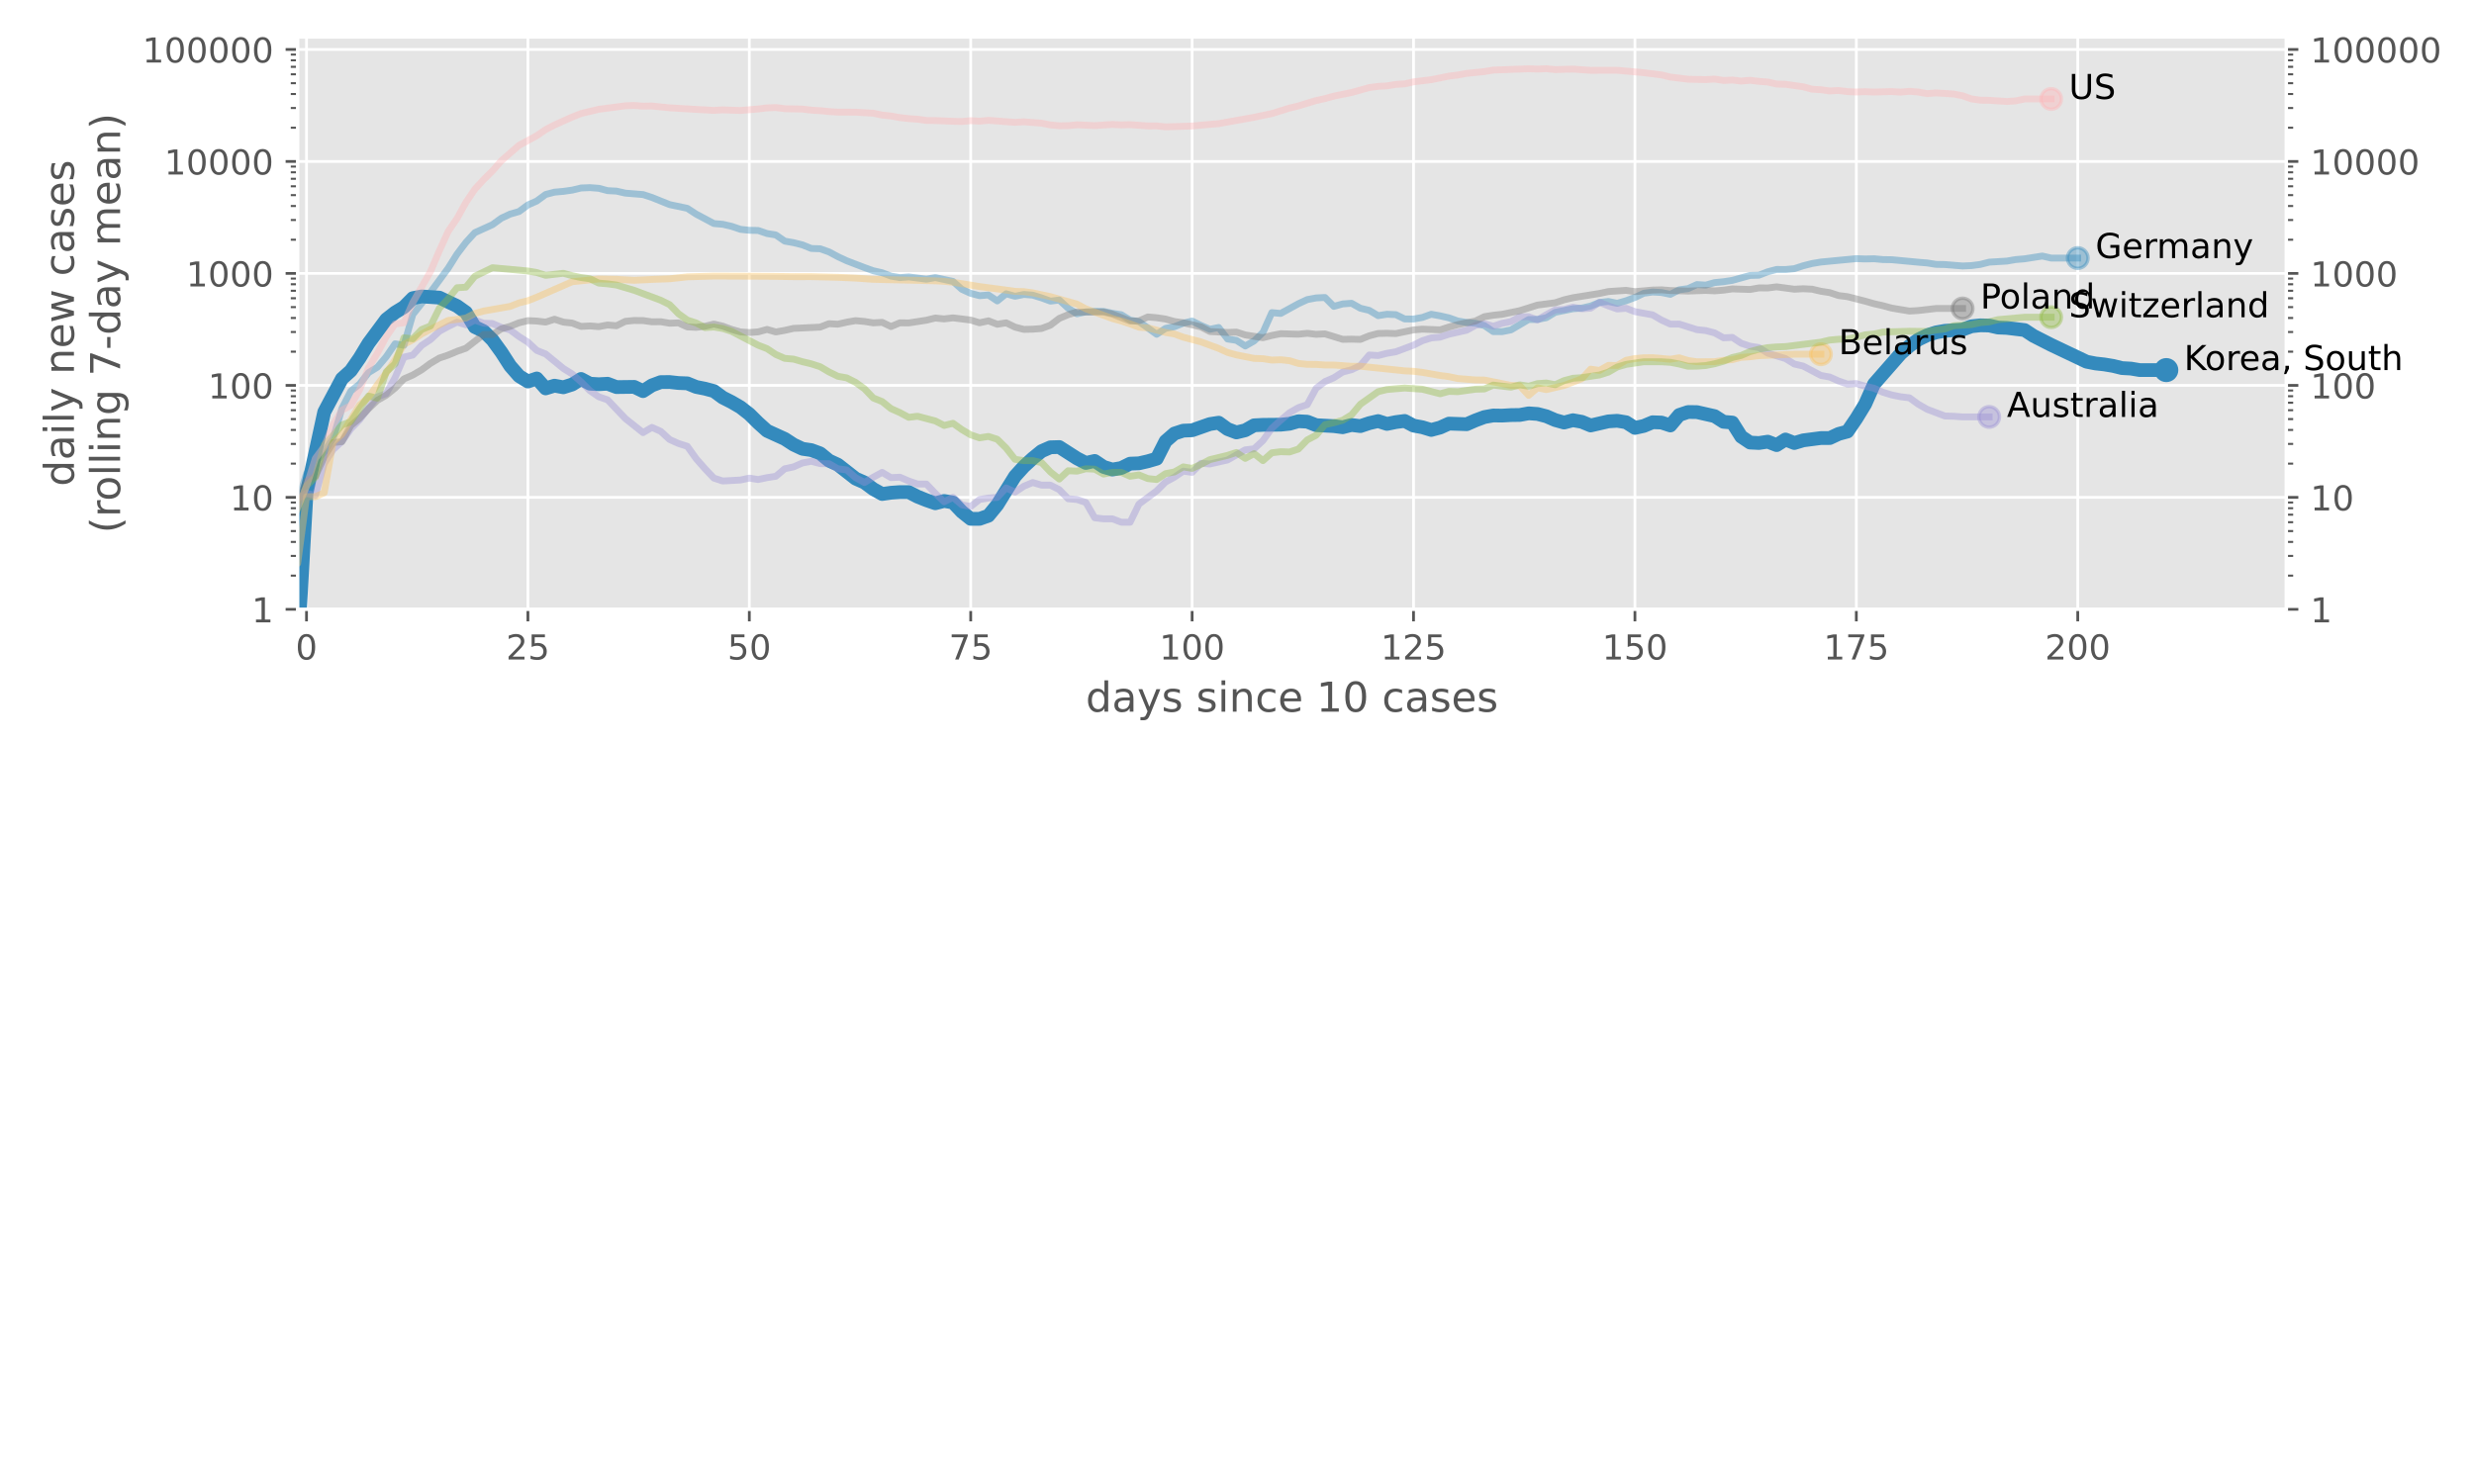 <?xml version="1.0" encoding="utf-8" standalone="no"?>
<!DOCTYPE svg PUBLIC "-//W3C//DTD SVG 1.1//EN"
  "http://www.w3.org/Graphics/SVG/1.1/DTD/svg11.dtd">
<!-- Created with matplotlib (https://matplotlib.org/) -->
<svg height="432pt" version="1.1" viewBox="0 0 720 432" width="720pt" xmlns="http://www.w3.org/2000/svg" xmlns:xlink="http://www.w3.org/1999/xlink">
 <defs>
  <style type="text/css">
*{stroke-linecap:butt;stroke-linejoin:round;}
  </style>
 </defs>
 <g id="figure_1">
  <g id="patch_1">
   <path d="M 0 432 
L 720 432 
L 720 0 
L 0 0 
z
" style="fill:#ffffff;"/>
  </g>
  <g id="axes_1">
   <g id="patch_2">
    <path d="M 86.625 177.379 
L 665.375 177.379 
L 665.375 10.758 
L 86.625 10.758 
z
" style="fill:#e5e5e5;"/>
   </g>
   <g id="matplotlib.axis_1">
    <g id="xtick_1">
     <g id="line2d_1">
      <path clip-path="url(#p782a1d56e5)" d="M 89.202 177.379 
L 89.202 10.758 
" style="fill:none;stroke:#ffffff;stroke-linecap:square;stroke-width:0.8;"/>
     </g>
     <g id="line2d_2">
      <defs>
       <path d="M 0 0 
L 0 3.5 
" id="ma60d78a993" style="stroke:#555555;stroke-width:0.8;"/>
      </defs>
      <g>
       <use style="fill:#555555;stroke:#555555;stroke-width:0.8;" x="89.202" xlink:href="#ma60d78a993" y="177.379"/>
      </g>
     </g>
     <g id="text_1">
      <!-- 0 -->
      <defs>
       <path d="M 31.781 66.406 
Q 24.172 66.406 20.328 58.906 
Q 16.5 51.422 16.5 36.375 
Q 16.5 21.391 20.328 13.891 
Q 24.172 6.391 31.781 6.391 
Q 39.453 6.391 43.281 13.891 
Q 47.125 21.391 47.125 36.375 
Q 47.125 51.422 43.281 58.906 
Q 39.453 66.406 31.781 66.406 
z
M 31.781 74.219 
Q 44.047 74.219 50.516 64.516 
Q 56.984 54.828 56.984 36.375 
Q 56.984 17.969 50.516 8.266 
Q 44.047 -1.422 31.781 -1.422 
Q 19.531 -1.422 13.062 8.266 
Q 6.594 17.969 6.594 36.375 
Q 6.594 54.828 13.062 64.516 
Q 19.531 74.219 31.781 74.219 
z
" id="DejaVuSans-48"/>
      </defs>
      <g style="fill:#555555;" transform="translate(86.021 191.977)scale(0.1 -0.1)">
       <use xlink:href="#DejaVuSans-48"/>
      </g>
     </g>
    </g>
    <g id="xtick_2">
     <g id="line2d_3">
      <path clip-path="url(#p782a1d56e5)" d="M 153.637 177.379 
L 153.637 10.758 
" style="fill:none;stroke:#ffffff;stroke-linecap:square;stroke-width:0.8;"/>
     </g>
     <g id="line2d_4">
      <g>
       <use style="fill:#555555;stroke:#555555;stroke-width:0.8;" x="153.637" xlink:href="#ma60d78a993" y="177.379"/>
      </g>
     </g>
     <g id="text_2">
      <!-- 25 -->
      <defs>
       <path d="M 19.188 8.297 
L 53.609 8.297 
L 53.609 0 
L 7.328 0 
L 7.328 8.297 
Q 12.938 14.109 22.625 23.891 
Q 32.328 33.688 34.812 36.531 
Q 39.547 41.844 41.422 45.531 
Q 43.312 49.219 43.312 52.781 
Q 43.312 58.594 39.234 62.25 
Q 35.156 65.922 28.609 65.922 
Q 23.969 65.922 18.812 64.312 
Q 13.672 62.703 7.812 59.422 
L 7.812 69.391 
Q 13.766 71.781 18.938 73 
Q 24.125 74.219 28.422 74.219 
Q 39.75 74.219 46.484 68.547 
Q 53.219 62.891 53.219 53.422 
Q 53.219 48.922 51.531 44.891 
Q 49.859 40.875 45.406 35.406 
Q 44.188 33.984 37.641 27.219 
Q 31.109 20.453 19.188 8.297 
z
" id="DejaVuSans-50"/>
       <path d="M 10.797 72.906 
L 49.516 72.906 
L 49.516 64.594 
L 19.828 64.594 
L 19.828 46.734 
Q 21.969 47.469 24.109 47.828 
Q 26.266 48.188 28.422 48.188 
Q 40.625 48.188 47.75 41.5 
Q 54.891 34.812 54.891 23.391 
Q 54.891 11.625 47.562 5.094 
Q 40.234 -1.422 26.906 -1.422 
Q 22.312 -1.422 17.547 -0.641 
Q 12.797 0.141 7.719 1.703 
L 7.719 11.625 
Q 12.109 9.234 16.797 8.062 
Q 21.484 6.891 26.703 6.891 
Q 35.156 6.891 40.078 11.328 
Q 45.016 15.766 45.016 23.391 
Q 45.016 31 40.078 35.438 
Q 35.156 39.891 26.703 39.891 
Q 22.75 39.891 18.812 39.016 
Q 14.891 38.141 10.797 36.281 
z
" id="DejaVuSans-53"/>
      </defs>
      <g style="fill:#555555;" transform="translate(147.274 191.977)scale(0.1 -0.1)">
       <use xlink:href="#DejaVuSans-50"/>
       <use x="63.623" xlink:href="#DejaVuSans-53"/>
      </g>
     </g>
    </g>
    <g id="xtick_3">
     <g id="line2d_5">
      <path clip-path="url(#p782a1d56e5)" d="M 218.071 177.379 
L 218.071 10.758 
" style="fill:none;stroke:#ffffff;stroke-linecap:square;stroke-width:0.8;"/>
     </g>
     <g id="line2d_6">
      <g>
       <use style="fill:#555555;stroke:#555555;stroke-width:0.8;" x="218.071" xlink:href="#ma60d78a993" y="177.379"/>
      </g>
     </g>
     <g id="text_3">
      <!-- 50 -->
      <g style="fill:#555555;" transform="translate(211.709 191.977)scale(0.1 -0.1)">
       <use xlink:href="#DejaVuSans-53"/>
       <use x="63.623" xlink:href="#DejaVuSans-48"/>
      </g>
     </g>
    </g>
    <g id="xtick_4">
     <g id="line2d_7">
      <path clip-path="url(#p782a1d56e5)" d="M 282.506 177.379 
L 282.506 10.758 
" style="fill:none;stroke:#ffffff;stroke-linecap:square;stroke-width:0.8;"/>
     </g>
     <g id="line2d_8">
      <g>
       <use style="fill:#555555;stroke:#555555;stroke-width:0.8;" x="282.506" xlink:href="#ma60d78a993" y="177.379"/>
      </g>
     </g>
     <g id="text_4">
      <!-- 75 -->
      <defs>
       <path d="M 8.203 72.906 
L 55.078 72.906 
L 55.078 68.703 
L 28.609 0 
L 18.312 0 
L 43.219 64.594 
L 8.203 64.594 
z
" id="DejaVuSans-55"/>
      </defs>
      <g style="fill:#555555;" transform="translate(276.143 191.977)scale(0.1 -0.1)">
       <use xlink:href="#DejaVuSans-55"/>
       <use x="63.623" xlink:href="#DejaVuSans-53"/>
      </g>
     </g>
    </g>
    <g id="xtick_5">
     <g id="line2d_9">
      <path clip-path="url(#p782a1d56e5)" d="M 346.94 177.379 
L 346.94 10.758 
" style="fill:none;stroke:#ffffff;stroke-linecap:square;stroke-width:0.8;"/>
     </g>
     <g id="line2d_10">
      <g>
       <use style="fill:#555555;stroke:#555555;stroke-width:0.8;" x="346.94" xlink:href="#ma60d78a993" y="177.379"/>
      </g>
     </g>
     <g id="text_5">
      <!-- 100 -->
      <defs>
       <path d="M 12.406 8.297 
L 28.516 8.297 
L 28.516 63.922 
L 10.984 60.406 
L 10.984 69.391 
L 28.422 72.906 
L 38.281 72.906 
L 38.281 8.297 
L 54.391 8.297 
L 54.391 0 
L 12.406 0 
z
" id="DejaVuSans-49"/>
      </defs>
      <g style="fill:#555555;" transform="translate(337.396 191.977)scale(0.1 -0.1)">
       <use xlink:href="#DejaVuSans-49"/>
       <use x="63.623" xlink:href="#DejaVuSans-48"/>
       <use x="127.246" xlink:href="#DejaVuSans-48"/>
      </g>
     </g>
    </g>
    <g id="xtick_6">
     <g id="line2d_11">
      <path clip-path="url(#p782a1d56e5)" d="M 411.374 177.379 
L 411.374 10.758 
" style="fill:none;stroke:#ffffff;stroke-linecap:square;stroke-width:0.8;"/>
     </g>
     <g id="line2d_12">
      <g>
       <use style="fill:#555555;stroke:#555555;stroke-width:0.8;" x="411.374" xlink:href="#ma60d78a993" y="177.379"/>
      </g>
     </g>
     <g id="text_6">
      <!-- 125 -->
      <g style="fill:#555555;" transform="translate(401.831 191.977)scale(0.1 -0.1)">
       <use xlink:href="#DejaVuSans-49"/>
       <use x="63.623" xlink:href="#DejaVuSans-50"/>
       <use x="127.246" xlink:href="#DejaVuSans-53"/>
      </g>
     </g>
    </g>
    <g id="xtick_7">
     <g id="line2d_13">
      <path clip-path="url(#p782a1d56e5)" d="M 475.809 177.379 
L 475.809 10.758 
" style="fill:none;stroke:#ffffff;stroke-linecap:square;stroke-width:0.8;"/>
     </g>
     <g id="line2d_14">
      <g>
       <use style="fill:#555555;stroke:#555555;stroke-width:0.8;" x="475.809" xlink:href="#ma60d78a993" y="177.379"/>
      </g>
     </g>
     <g id="text_7">
      <!-- 150 -->
      <g style="fill:#555555;" transform="translate(466.265 191.977)scale(0.1 -0.1)">
       <use xlink:href="#DejaVuSans-49"/>
       <use x="63.623" xlink:href="#DejaVuSans-53"/>
       <use x="127.246" xlink:href="#DejaVuSans-48"/>
      </g>
     </g>
    </g>
    <g id="xtick_8">
     <g id="line2d_15">
      <path clip-path="url(#p782a1d56e5)" d="M 540.243 177.379 
L 540.243 10.758 
" style="fill:none;stroke:#ffffff;stroke-linecap:square;stroke-width:0.8;"/>
     </g>
     <g id="line2d_16">
      <g>
       <use style="fill:#555555;stroke:#555555;stroke-width:0.8;" x="540.243" xlink:href="#ma60d78a993" y="177.379"/>
      </g>
     </g>
     <g id="text_8">
      <!-- 175 -->
      <g style="fill:#555555;" transform="translate(530.7 191.977)scale(0.1 -0.1)">
       <use xlink:href="#DejaVuSans-49"/>
       <use x="63.623" xlink:href="#DejaVuSans-55"/>
       <use x="127.246" xlink:href="#DejaVuSans-53"/>
      </g>
     </g>
    </g>
    <g id="xtick_9">
     <g id="line2d_17">
      <path clip-path="url(#p782a1d56e5)" d="M 604.678 177.379 
L 604.678 10.758 
" style="fill:none;stroke:#ffffff;stroke-linecap:square;stroke-width:0.8;"/>
     </g>
     <g id="line2d_18">
      <g>
       <use style="fill:#555555;stroke:#555555;stroke-width:0.8;" x="604.678" xlink:href="#ma60d78a993" y="177.379"/>
      </g>
     </g>
     <g id="text_9">
      <!-- 200 -->
      <g style="fill:#555555;" transform="translate(595.134 191.977)scale(0.1 -0.1)">
       <use xlink:href="#DejaVuSans-50"/>
       <use x="63.623" xlink:href="#DejaVuSans-48"/>
       <use x="127.246" xlink:href="#DejaVuSans-48"/>
      </g>
     </g>
    </g>
    <g id="text_10">
     <!-- days since 10 cases -->
     <defs>
      <path d="M 45.406 46.391 
L 45.406 75.984 
L 54.391 75.984 
L 54.391 0 
L 45.406 0 
L 45.406 8.203 
Q 42.578 3.328 38.25 0.953 
Q 33.938 -1.422 27.875 -1.422 
Q 17.969 -1.422 11.734 6.484 
Q 5.516 14.406 5.516 27.297 
Q 5.516 40.188 11.734 48.094 
Q 17.969 56 27.875 56 
Q 33.938 56 38.25 53.625 
Q 42.578 51.266 45.406 46.391 
z
M 14.797 27.297 
Q 14.797 17.391 18.875 11.75 
Q 22.953 6.109 30.078 6.109 
Q 37.203 6.109 41.297 11.75 
Q 45.406 17.391 45.406 27.297 
Q 45.406 37.203 41.297 42.844 
Q 37.203 48.484 30.078 48.484 
Q 22.953 48.484 18.875 42.844 
Q 14.797 37.203 14.797 27.297 
z
" id="DejaVuSans-100"/>
      <path d="M 34.281 27.484 
Q 23.391 27.484 19.188 25 
Q 14.984 22.516 14.984 16.5 
Q 14.984 11.719 18.141 8.906 
Q 21.297 6.109 26.703 6.109 
Q 34.188 6.109 38.703 11.406 
Q 43.219 16.703 43.219 25.484 
L 43.219 27.484 
z
M 52.203 31.203 
L 52.203 0 
L 43.219 0 
L 43.219 8.297 
Q 40.141 3.328 35.547 0.953 
Q 30.953 -1.422 24.312 -1.422 
Q 15.922 -1.422 10.953 3.297 
Q 6 8.016 6 15.922 
Q 6 25.141 12.172 29.828 
Q 18.359 34.516 30.609 34.516 
L 43.219 34.516 
L 43.219 35.406 
Q 43.219 41.609 39.141 45 
Q 35.062 48.391 27.688 48.391 
Q 23 48.391 18.547 47.266 
Q 14.109 46.141 10.016 43.891 
L 10.016 52.203 
Q 14.938 54.109 19.578 55.047 
Q 24.219 56 28.609 56 
Q 40.484 56 46.344 49.844 
Q 52.203 43.703 52.203 31.203 
z
" id="DejaVuSans-97"/>
      <path d="M 32.172 -5.078 
Q 28.375 -14.844 24.75 -17.812 
Q 21.141 -20.797 15.094 -20.797 
L 7.906 -20.797 
L 7.906 -13.281 
L 13.188 -13.281 
Q 16.891 -13.281 18.938 -11.516 
Q 21 -9.766 23.484 -3.219 
L 25.094 0.875 
L 2.984 54.688 
L 12.5 54.688 
L 29.594 11.922 
L 46.688 54.688 
L 56.203 54.688 
z
" id="DejaVuSans-121"/>
      <path d="M 44.281 53.078 
L 44.281 44.578 
Q 40.484 46.531 36.375 47.5 
Q 32.281 48.484 27.875 48.484 
Q 21.188 48.484 17.844 46.438 
Q 14.5 44.391 14.5 40.281 
Q 14.5 37.156 16.891 35.375 
Q 19.281 33.594 26.516 31.984 
L 29.594 31.297 
Q 39.156 29.25 43.188 25.516 
Q 47.219 21.781 47.219 15.094 
Q 47.219 7.469 41.188 3.016 
Q 35.156 -1.422 24.609 -1.422 
Q 20.219 -1.422 15.453 -0.562 
Q 10.688 0.297 5.422 2 
L 5.422 11.281 
Q 10.406 8.688 15.234 7.391 
Q 20.062 6.109 24.812 6.109 
Q 31.156 6.109 34.562 8.281 
Q 37.984 10.453 37.984 14.406 
Q 37.984 18.062 35.516 20.016 
Q 33.062 21.969 24.703 23.781 
L 21.578 24.516 
Q 13.234 26.266 9.516 29.906 
Q 5.812 33.547 5.812 39.891 
Q 5.812 47.609 11.281 51.797 
Q 16.75 56 26.812 56 
Q 31.781 56 36.172 55.266 
Q 40.578 54.547 44.281 53.078 
z
" id="DejaVuSans-115"/>
      <path id="DejaVuSans-32"/>
      <path d="M 9.422 54.688 
L 18.406 54.688 
L 18.406 0 
L 9.422 0 
z
M 9.422 75.984 
L 18.406 75.984 
L 18.406 64.594 
L 9.422 64.594 
z
" id="DejaVuSans-105"/>
      <path d="M 54.891 33.016 
L 54.891 0 
L 45.906 0 
L 45.906 32.719 
Q 45.906 40.484 42.875 44.328 
Q 39.844 48.188 33.797 48.188 
Q 26.516 48.188 22.312 43.547 
Q 18.109 38.922 18.109 30.906 
L 18.109 0 
L 9.078 0 
L 9.078 54.688 
L 18.109 54.688 
L 18.109 46.188 
Q 21.344 51.125 25.703 53.562 
Q 30.078 56 35.797 56 
Q 45.219 56 50.047 50.172 
Q 54.891 44.344 54.891 33.016 
z
" id="DejaVuSans-110"/>
      <path d="M 48.781 52.594 
L 48.781 44.188 
Q 44.969 46.297 41.141 47.344 
Q 37.312 48.391 33.406 48.391 
Q 24.656 48.391 19.812 42.844 
Q 14.984 37.312 14.984 27.297 
Q 14.984 17.281 19.812 11.734 
Q 24.656 6.203 33.406 6.203 
Q 37.312 6.203 41.141 7.25 
Q 44.969 8.297 48.781 10.406 
L 48.781 2.094 
Q 45.016 0.344 40.984 -0.531 
Q 36.969 -1.422 32.422 -1.422 
Q 20.062 -1.422 12.781 6.344 
Q 5.516 14.109 5.516 27.297 
Q 5.516 40.672 12.859 48.328 
Q 20.219 56 33.016 56 
Q 37.156 56 41.109 55.141 
Q 45.062 54.297 48.781 52.594 
z
" id="DejaVuSans-99"/>
      <path d="M 56.203 29.594 
L 56.203 25.203 
L 14.891 25.203 
Q 15.484 15.922 20.484 11.062 
Q 25.484 6.203 34.422 6.203 
Q 39.594 6.203 44.453 7.469 
Q 49.312 8.734 54.109 11.281 
L 54.109 2.781 
Q 49.266 0.734 44.188 -0.344 
Q 39.109 -1.422 33.891 -1.422 
Q 20.797 -1.422 13.156 6.188 
Q 5.516 13.812 5.516 26.812 
Q 5.516 40.234 12.766 48.109 
Q 20.016 56 32.328 56 
Q 43.359 56 49.781 48.891 
Q 56.203 41.797 56.203 29.594 
z
M 47.219 32.234 
Q 47.125 39.594 43.094 43.984 
Q 39.062 48.391 32.422 48.391 
Q 24.906 48.391 20.391 44.141 
Q 15.875 39.891 15.188 32.172 
z
" id="DejaVuSans-101"/>
     </defs>
     <g style="fill:#555555;" transform="translate(315.977 207.175)scale(0.12 -0.12)">
      <use xlink:href="#DejaVuSans-100"/>
      <use x="63.477" xlink:href="#DejaVuSans-97"/>
      <use x="124.756" xlink:href="#DejaVuSans-121"/>
      <use x="183.936" xlink:href="#DejaVuSans-115"/>
      <use x="236.035" xlink:href="#DejaVuSans-32"/>
      <use x="267.822" xlink:href="#DejaVuSans-115"/>
      <use x="319.922" xlink:href="#DejaVuSans-105"/>
      <use x="347.705" xlink:href="#DejaVuSans-110"/>
      <use x="411.084" xlink:href="#DejaVuSans-99"/>
      <use x="466.064" xlink:href="#DejaVuSans-101"/>
      <use x="527.588" xlink:href="#DejaVuSans-32"/>
      <use x="559.375" xlink:href="#DejaVuSans-49"/>
      <use x="622.998" xlink:href="#DejaVuSans-48"/>
      <use x="686.621" xlink:href="#DejaVuSans-32"/>
      <use x="718.408" xlink:href="#DejaVuSans-99"/>
      <use x="773.389" xlink:href="#DejaVuSans-97"/>
      <use x="834.668" xlink:href="#DejaVuSans-115"/>
      <use x="886.768" xlink:href="#DejaVuSans-101"/>
      <use x="948.291" xlink:href="#DejaVuSans-115"/>
     </g>
    </g>
   </g>
   <g id="matplotlib.axis_2">
    <g id="ytick_1">
     <g id="line2d_19">
      <path clip-path="url(#p782a1d56e5)" d="M 86.625 177.379 
L 665.375 177.379 
" style="fill:none;stroke:#ffffff;stroke-linecap:square;stroke-width:0.8;"/>
     </g>
     <g id="line2d_20">
      <defs>
       <path d="M 0 0 
L -3.5 0 
" id="m59d89333ed" style="stroke:#555555;stroke-width:0.8;"/>
      </defs>
      <g>
       <use style="fill:#555555;stroke:#555555;stroke-width:0.8;" x="86.625" xlink:href="#m59d89333ed" y="177.379"/>
      </g>
     </g>
     <g id="line2d_21">
      <defs>
       <path d="M 0 0 
L 3.5 0 
" id="m2c58dba74b" style="stroke:#555555;stroke-width:0.8;"/>
      </defs>
      <g>
       <use style="fill:#555555;stroke:#555555;stroke-width:0.8;" x="665.375" xlink:href="#m2c58dba74b" y="177.379"/>
      </g>
     </g>
     <g id="text_11">
      <!-- 1 -->
      <g style="fill:#555555;" transform="translate(73.263 181.178)scale(0.1 -0.1)">
       <use xlink:href="#DejaVuSans-49"/>
      </g>
     </g>
     <g id="text_12">
      <!-- 1 -->
      <g style="fill:#555555;" transform="translate(672.375 181.178)scale(0.1 -0.1)">
       <use xlink:href="#DejaVuSans-49"/>
      </g>
     </g>
    </g>
    <g id="ytick_2">
     <g id="line2d_22">
      <path clip-path="url(#p782a1d56e5)" d="M 86.625 144.784 
L 665.375 144.784 
" style="fill:none;stroke:#ffffff;stroke-linecap:square;stroke-width:0.8;"/>
     </g>
     <g id="line2d_23">
      <g>
       <use style="fill:#555555;stroke:#555555;stroke-width:0.8;" x="86.625" xlink:href="#m59d89333ed" y="144.784"/>
      </g>
     </g>
     <g id="line2d_24">
      <g>
       <use style="fill:#555555;stroke:#555555;stroke-width:0.8;" x="665.375" xlink:href="#m2c58dba74b" y="144.784"/>
      </g>
     </g>
     <g id="text_13">
      <!-- 10 -->
      <g style="fill:#555555;" transform="translate(66.9 148.583)scale(0.1 -0.1)">
       <use xlink:href="#DejaVuSans-49"/>
       <use x="63.623" xlink:href="#DejaVuSans-48"/>
      </g>
     </g>
     <g id="text_14">
      <!-- 10 -->
      <g style="fill:#555555;" transform="translate(672.375 148.583)scale(0.1 -0.1)">
       <use xlink:href="#DejaVuSans-49"/>
       <use x="63.623" xlink:href="#DejaVuSans-48"/>
      </g>
     </g>
    </g>
    <g id="ytick_3">
     <g id="line2d_25">
      <path clip-path="url(#p782a1d56e5)" d="M 86.625 112.188 
L 665.375 112.188 
" style="fill:none;stroke:#ffffff;stroke-linecap:square;stroke-width:0.8;"/>
     </g>
     <g id="line2d_26">
      <g>
       <use style="fill:#555555;stroke:#555555;stroke-width:0.8;" x="86.625" xlink:href="#m59d89333ed" y="112.188"/>
      </g>
     </g>
     <g id="line2d_27">
      <g>
       <use style="fill:#555555;stroke:#555555;stroke-width:0.8;" x="665.375" xlink:href="#m2c58dba74b" y="112.188"/>
      </g>
     </g>
     <g id="text_15">
      <!-- 100 -->
      <g style="fill:#555555;" transform="translate(60.538 115.987)scale(0.1 -0.1)">
       <use xlink:href="#DejaVuSans-49"/>
       <use x="63.623" xlink:href="#DejaVuSans-48"/>
       <use x="127.246" xlink:href="#DejaVuSans-48"/>
      </g>
     </g>
     <g id="text_16">
      <!-- 100 -->
      <g style="fill:#555555;" transform="translate(672.375 115.987)scale(0.1 -0.1)">
       <use xlink:href="#DejaVuSans-49"/>
       <use x="63.623" xlink:href="#DejaVuSans-48"/>
       <use x="127.246" xlink:href="#DejaVuSans-48"/>
      </g>
     </g>
    </g>
    <g id="ytick_4">
     <g id="line2d_28">
      <path clip-path="url(#p782a1d56e5)" d="M 86.625 79.593 
L 665.375 79.593 
" style="fill:none;stroke:#ffffff;stroke-linecap:square;stroke-width:0.8;"/>
     </g>
     <g id="line2d_29">
      <g>
       <use style="fill:#555555;stroke:#555555;stroke-width:0.8;" x="86.625" xlink:href="#m59d89333ed" y="79.593"/>
      </g>
     </g>
     <g id="line2d_30">
      <g>
       <use style="fill:#555555;stroke:#555555;stroke-width:0.8;" x="665.375" xlink:href="#m2c58dba74b" y="79.593"/>
      </g>
     </g>
     <g id="text_17">
      <!-- 1000 -->
      <g style="fill:#555555;" transform="translate(54.175 83.392)scale(0.1 -0.1)">
       <use xlink:href="#DejaVuSans-49"/>
       <use x="63.623" xlink:href="#DejaVuSans-48"/>
       <use x="127.246" xlink:href="#DejaVuSans-48"/>
       <use x="190.869" xlink:href="#DejaVuSans-48"/>
      </g>
     </g>
     <g id="text_18">
      <!-- 1000 -->
      <g style="fill:#555555;" transform="translate(672.375 83.392)scale(0.1 -0.1)">
       <use xlink:href="#DejaVuSans-49"/>
       <use x="63.623" xlink:href="#DejaVuSans-48"/>
       <use x="127.246" xlink:href="#DejaVuSans-48"/>
       <use x="190.869" xlink:href="#DejaVuSans-48"/>
      </g>
     </g>
    </g>
    <g id="ytick_5">
     <g id="line2d_31">
      <path clip-path="url(#p782a1d56e5)" d="M 86.625 46.997 
L 665.375 46.997 
" style="fill:none;stroke:#ffffff;stroke-linecap:square;stroke-width:0.8;"/>
     </g>
     <g id="line2d_32">
      <g>
       <use style="fill:#555555;stroke:#555555;stroke-width:0.8;" x="86.625" xlink:href="#m59d89333ed" y="46.997"/>
      </g>
     </g>
     <g id="line2d_33">
      <g>
       <use style="fill:#555555;stroke:#555555;stroke-width:0.8;" x="665.375" xlink:href="#m2c58dba74b" y="46.997"/>
      </g>
     </g>
     <g id="text_19">
      <!-- 10000 -->
      <g style="fill:#555555;" transform="translate(47.812 50.796)scale(0.1 -0.1)">
       <use xlink:href="#DejaVuSans-49"/>
       <use x="63.623" xlink:href="#DejaVuSans-48"/>
       <use x="127.246" xlink:href="#DejaVuSans-48"/>
       <use x="190.869" xlink:href="#DejaVuSans-48"/>
       <use x="254.492" xlink:href="#DejaVuSans-48"/>
      </g>
     </g>
     <g id="text_20">
      <!-- 10000 -->
      <g style="fill:#555555;" transform="translate(672.375 50.796)scale(0.1 -0.1)">
       <use xlink:href="#DejaVuSans-49"/>
       <use x="63.623" xlink:href="#DejaVuSans-48"/>
       <use x="127.246" xlink:href="#DejaVuSans-48"/>
       <use x="190.869" xlink:href="#DejaVuSans-48"/>
       <use x="254.492" xlink:href="#DejaVuSans-48"/>
      </g>
     </g>
    </g>
    <g id="ytick_6">
     <g id="line2d_34">
      <path clip-path="url(#p782a1d56e5)" d="M 86.625 14.402 
L 665.375 14.402 
" style="fill:none;stroke:#ffffff;stroke-linecap:square;stroke-width:0.8;"/>
     </g>
     <g id="line2d_35">
      <g>
       <use style="fill:#555555;stroke:#555555;stroke-width:0.8;" x="86.625" xlink:href="#m59d89333ed" y="14.402"/>
      </g>
     </g>
     <g id="line2d_36">
      <g>
       <use style="fill:#555555;stroke:#555555;stroke-width:0.8;" x="665.375" xlink:href="#m2c58dba74b" y="14.402"/>
      </g>
     </g>
     <g id="text_21">
      <!-- 100000 -->
      <g style="fill:#555555;" transform="translate(41.45 18.201)scale(0.1 -0.1)">
       <use xlink:href="#DejaVuSans-49"/>
       <use x="63.623" xlink:href="#DejaVuSans-48"/>
       <use x="127.246" xlink:href="#DejaVuSans-48"/>
       <use x="190.869" xlink:href="#DejaVuSans-48"/>
       <use x="254.492" xlink:href="#DejaVuSans-48"/>
       <use x="318.115" xlink:href="#DejaVuSans-48"/>
      </g>
     </g>
     <g id="text_22">
      <!-- 100000 -->
      <g style="fill:#555555;" transform="translate(672.375 18.201)scale(0.1 -0.1)">
       <use xlink:href="#DejaVuSans-49"/>
       <use x="63.623" xlink:href="#DejaVuSans-48"/>
       <use x="127.246" xlink:href="#DejaVuSans-48"/>
       <use x="190.869" xlink:href="#DejaVuSans-48"/>
       <use x="254.492" xlink:href="#DejaVuSans-48"/>
       <use x="318.115" xlink:href="#DejaVuSans-48"/>
      </g>
     </g>
    </g>
    <g id="ytick_7">
     <g id="line2d_37">
      <defs>
       <path d="M 0 0 
L -2 0 
" id="m10fa4bbdfc" style="stroke:#555555;stroke-width:0.6;"/>
      </defs>
      <g>
       <use style="fill:#555555;stroke:#555555;stroke-width:0.6;" x="86.625" xlink:href="#m10fa4bbdfc" y="167.567"/>
      </g>
     </g>
     <g id="line2d_38">
      <defs>
       <path d="M 0 0 
L 2 0 
" id="m26f6d96efc" style="stroke:#555555;stroke-width:0.6;"/>
      </defs>
      <g>
       <use style="fill:#555555;stroke:#555555;stroke-width:0.6;" x="665.375" xlink:href="#m26f6d96efc" y="167.567"/>
      </g>
     </g>
    </g>
    <g id="ytick_8">
     <g id="line2d_39">
      <g>
       <use style="fill:#555555;stroke:#555555;stroke-width:0.6;" x="86.625" xlink:href="#m10fa4bbdfc" y="161.827"/>
      </g>
     </g>
     <g id="line2d_40">
      <g>
       <use style="fill:#555555;stroke:#555555;stroke-width:0.6;" x="665.375" xlink:href="#m26f6d96efc" y="161.827"/>
      </g>
     </g>
    </g>
    <g id="ytick_9">
     <g id="line2d_41">
      <g>
       <use style="fill:#555555;stroke:#555555;stroke-width:0.6;" x="86.625" xlink:href="#m10fa4bbdfc" y="157.755"/>
      </g>
     </g>
     <g id="line2d_42">
      <g>
       <use style="fill:#555555;stroke:#555555;stroke-width:0.6;" x="665.375" xlink:href="#m26f6d96efc" y="157.755"/>
      </g>
     </g>
    </g>
    <g id="ytick_10">
     <g id="line2d_43">
      <g>
       <use style="fill:#555555;stroke:#555555;stroke-width:0.6;" x="86.625" xlink:href="#m10fa4bbdfc" y="154.596"/>
      </g>
     </g>
     <g id="line2d_44">
      <g>
       <use style="fill:#555555;stroke:#555555;stroke-width:0.6;" x="665.375" xlink:href="#m26f6d96efc" y="154.596"/>
      </g>
     </g>
    </g>
    <g id="ytick_11">
     <g id="line2d_45">
      <g>
       <use style="fill:#555555;stroke:#555555;stroke-width:0.6;" x="86.625" xlink:href="#m10fa4bbdfc" y="152.015"/>
      </g>
     </g>
     <g id="line2d_46">
      <g>
       <use style="fill:#555555;stroke:#555555;stroke-width:0.6;" x="665.375" xlink:href="#m26f6d96efc" y="152.015"/>
      </g>
     </g>
    </g>
    <g id="ytick_12">
     <g id="line2d_47">
      <g>
       <use style="fill:#555555;stroke:#555555;stroke-width:0.6;" x="86.625" xlink:href="#m10fa4bbdfc" y="149.833"/>
      </g>
     </g>
     <g id="line2d_48">
      <g>
       <use style="fill:#555555;stroke:#555555;stroke-width:0.6;" x="665.375" xlink:href="#m26f6d96efc" y="149.833"/>
      </g>
     </g>
    </g>
    <g id="ytick_13">
     <g id="line2d_49">
      <g>
       <use style="fill:#555555;stroke:#555555;stroke-width:0.6;" x="86.625" xlink:href="#m10fa4bbdfc" y="147.942"/>
      </g>
     </g>
     <g id="line2d_50">
      <g>
       <use style="fill:#555555;stroke:#555555;stroke-width:0.6;" x="665.375" xlink:href="#m26f6d96efc" y="147.942"/>
      </g>
     </g>
    </g>
    <g id="ytick_14">
     <g id="line2d_51">
      <g>
       <use style="fill:#555555;stroke:#555555;stroke-width:0.6;" x="86.625" xlink:href="#m10fa4bbdfc" y="146.275"/>
      </g>
     </g>
     <g id="line2d_52">
      <g>
       <use style="fill:#555555;stroke:#555555;stroke-width:0.6;" x="665.375" xlink:href="#m26f6d96efc" y="146.275"/>
      </g>
     </g>
    </g>
    <g id="ytick_15">
     <g id="line2d_53">
      <g>
       <use style="fill:#555555;stroke:#555555;stroke-width:0.6;" x="86.625" xlink:href="#m10fa4bbdfc" y="134.971"/>
      </g>
     </g>
     <g id="line2d_54">
      <g>
       <use style="fill:#555555;stroke:#555555;stroke-width:0.6;" x="665.375" xlink:href="#m26f6d96efc" y="134.971"/>
      </g>
     </g>
    </g>
    <g id="ytick_16">
     <g id="line2d_55">
      <g>
       <use style="fill:#555555;stroke:#555555;stroke-width:0.6;" x="86.625" xlink:href="#m10fa4bbdfc" y="129.232"/>
      </g>
     </g>
     <g id="line2d_56">
      <g>
       <use style="fill:#555555;stroke:#555555;stroke-width:0.6;" x="665.375" xlink:href="#m26f6d96efc" y="129.232"/>
      </g>
     </g>
    </g>
    <g id="ytick_17">
     <g id="line2d_57">
      <g>
       <use style="fill:#555555;stroke:#555555;stroke-width:0.6;" x="86.625" xlink:href="#m10fa4bbdfc" y="125.159"/>
      </g>
     </g>
     <g id="line2d_58">
      <g>
       <use style="fill:#555555;stroke:#555555;stroke-width:0.6;" x="665.375" xlink:href="#m26f6d96efc" y="125.159"/>
      </g>
     </g>
    </g>
    <g id="ytick_18">
     <g id="line2d_59">
      <g>
       <use style="fill:#555555;stroke:#555555;stroke-width:0.6;" x="86.625" xlink:href="#m10fa4bbdfc" y="122"/>
      </g>
     </g>
     <g id="line2d_60">
      <g>
       <use style="fill:#555555;stroke:#555555;stroke-width:0.6;" x="665.375" xlink:href="#m26f6d96efc" y="122"/>
      </g>
     </g>
    </g>
    <g id="ytick_19">
     <g id="line2d_61">
      <g>
       <use style="fill:#555555;stroke:#555555;stroke-width:0.6;" x="86.625" xlink:href="#m10fa4bbdfc" y="119.419"/>
      </g>
     </g>
     <g id="line2d_62">
      <g>
       <use style="fill:#555555;stroke:#555555;stroke-width:0.6;" x="665.375" xlink:href="#m26f6d96efc" y="119.419"/>
      </g>
     </g>
    </g>
    <g id="ytick_20">
     <g id="line2d_63">
      <g>
       <use style="fill:#555555;stroke:#555555;stroke-width:0.6;" x="86.625" xlink:href="#m10fa4bbdfc" y="117.237"/>
      </g>
     </g>
     <g id="line2d_64">
      <g>
       <use style="fill:#555555;stroke:#555555;stroke-width:0.6;" x="665.375" xlink:href="#m26f6d96efc" y="117.237"/>
      </g>
     </g>
    </g>
    <g id="ytick_21">
     <g id="line2d_65">
      <g>
       <use style="fill:#555555;stroke:#555555;stroke-width:0.6;" x="86.625" xlink:href="#m10fa4bbdfc" y="115.347"/>
      </g>
     </g>
     <g id="line2d_66">
      <g>
       <use style="fill:#555555;stroke:#555555;stroke-width:0.6;" x="665.375" xlink:href="#m26f6d96efc" y="115.347"/>
      </g>
     </g>
    </g>
    <g id="ytick_22">
     <g id="line2d_67">
      <g>
       <use style="fill:#555555;stroke:#555555;stroke-width:0.6;" x="86.625" xlink:href="#m10fa4bbdfc" y="113.68"/>
      </g>
     </g>
     <g id="line2d_68">
      <g>
       <use style="fill:#555555;stroke:#555555;stroke-width:0.6;" x="665.375" xlink:href="#m26f6d96efc" y="113.68"/>
      </g>
     </g>
    </g>
    <g id="ytick_23">
     <g id="line2d_69">
      <g>
       <use style="fill:#555555;stroke:#555555;stroke-width:0.6;" x="86.625" xlink:href="#m10fa4bbdfc" y="102.376"/>
      </g>
     </g>
     <g id="line2d_70">
      <g>
       <use style="fill:#555555;stroke:#555555;stroke-width:0.6;" x="665.375" xlink:href="#m26f6d96efc" y="102.376"/>
      </g>
     </g>
    </g>
    <g id="ytick_24">
     <g id="line2d_71">
      <g>
       <use style="fill:#555555;stroke:#555555;stroke-width:0.6;" x="86.625" xlink:href="#m10fa4bbdfc" y="96.636"/>
      </g>
     </g>
     <g id="line2d_72">
      <g>
       <use style="fill:#555555;stroke:#555555;stroke-width:0.6;" x="665.375" xlink:href="#m26f6d96efc" y="96.636"/>
      </g>
     </g>
    </g>
    <g id="ytick_25">
     <g id="line2d_73">
      <g>
       <use style="fill:#555555;stroke:#555555;stroke-width:0.6;" x="86.625" xlink:href="#m10fa4bbdfc" y="92.564"/>
      </g>
     </g>
     <g id="line2d_74">
      <g>
       <use style="fill:#555555;stroke:#555555;stroke-width:0.6;" x="665.375" xlink:href="#m26f6d96efc" y="92.564"/>
      </g>
     </g>
    </g>
    <g id="ytick_26">
     <g id="line2d_75">
      <g>
       <use style="fill:#555555;stroke:#555555;stroke-width:0.6;" x="86.625" xlink:href="#m10fa4bbdfc" y="89.405"/>
      </g>
     </g>
     <g id="line2d_76">
      <g>
       <use style="fill:#555555;stroke:#555555;stroke-width:0.6;" x="665.375" xlink:href="#m26f6d96efc" y="89.405"/>
      </g>
     </g>
    </g>
    <g id="ytick_27">
     <g id="line2d_77">
      <g>
       <use style="fill:#555555;stroke:#555555;stroke-width:0.6;" x="86.625" xlink:href="#m10fa4bbdfc" y="86.824"/>
      </g>
     </g>
     <g id="line2d_78">
      <g>
       <use style="fill:#555555;stroke:#555555;stroke-width:0.6;" x="665.375" xlink:href="#m26f6d96efc" y="86.824"/>
      </g>
     </g>
    </g>
    <g id="ytick_28">
     <g id="line2d_79">
      <g>
       <use style="fill:#555555;stroke:#555555;stroke-width:0.6;" x="86.625" xlink:href="#m10fa4bbdfc" y="84.642"/>
      </g>
     </g>
     <g id="line2d_80">
      <g>
       <use style="fill:#555555;stroke:#555555;stroke-width:0.6;" x="665.375" xlink:href="#m26f6d96efc" y="84.642"/>
      </g>
     </g>
    </g>
    <g id="ytick_29">
     <g id="line2d_81">
      <g>
       <use style="fill:#555555;stroke:#555555;stroke-width:0.6;" x="86.625" xlink:href="#m10fa4bbdfc" y="82.751"/>
      </g>
     </g>
     <g id="line2d_82">
      <g>
       <use style="fill:#555555;stroke:#555555;stroke-width:0.6;" x="665.375" xlink:href="#m26f6d96efc" y="82.751"/>
      </g>
     </g>
    </g>
    <g id="ytick_30">
     <g id="line2d_83">
      <g>
       <use style="fill:#555555;stroke:#555555;stroke-width:0.6;" x="86.625" xlink:href="#m10fa4bbdfc" y="81.084"/>
      </g>
     </g>
     <g id="line2d_84">
      <g>
       <use style="fill:#555555;stroke:#555555;stroke-width:0.6;" x="665.375" xlink:href="#m26f6d96efc" y="81.084"/>
      </g>
     </g>
    </g>
    <g id="ytick_31">
     <g id="line2d_85">
      <g>
       <use style="fill:#555555;stroke:#555555;stroke-width:0.6;" x="86.625" xlink:href="#m10fa4bbdfc" y="69.78"/>
      </g>
     </g>
     <g id="line2d_86">
      <g>
       <use style="fill:#555555;stroke:#555555;stroke-width:0.6;" x="665.375" xlink:href="#m26f6d96efc" y="69.78"/>
      </g>
     </g>
    </g>
    <g id="ytick_32">
     <g id="line2d_87">
      <g>
       <use style="fill:#555555;stroke:#555555;stroke-width:0.6;" x="86.625" xlink:href="#m10fa4bbdfc" y="64.041"/>
      </g>
     </g>
     <g id="line2d_88">
      <g>
       <use style="fill:#555555;stroke:#555555;stroke-width:0.6;" x="665.375" xlink:href="#m26f6d96efc" y="64.041"/>
      </g>
     </g>
    </g>
    <g id="ytick_33">
     <g id="line2d_89">
      <g>
       <use style="fill:#555555;stroke:#555555;stroke-width:0.6;" x="86.625" xlink:href="#m10fa4bbdfc" y="59.968"/>
      </g>
     </g>
     <g id="line2d_90">
      <g>
       <use style="fill:#555555;stroke:#555555;stroke-width:0.6;" x="665.375" xlink:href="#m26f6d96efc" y="59.968"/>
      </g>
     </g>
    </g>
    <g id="ytick_34">
     <g id="line2d_91">
      <g>
       <use style="fill:#555555;stroke:#555555;stroke-width:0.6;" x="86.625" xlink:href="#m10fa4bbdfc" y="56.809"/>
      </g>
     </g>
     <g id="line2d_92">
      <g>
       <use style="fill:#555555;stroke:#555555;stroke-width:0.6;" x="665.375" xlink:href="#m26f6d96efc" y="56.809"/>
      </g>
     </g>
    </g>
    <g id="ytick_35">
     <g id="line2d_93">
      <g>
       <use style="fill:#555555;stroke:#555555;stroke-width:0.6;" x="86.625" xlink:href="#m10fa4bbdfc" y="54.228"/>
      </g>
     </g>
     <g id="line2d_94">
      <g>
       <use style="fill:#555555;stroke:#555555;stroke-width:0.6;" x="665.375" xlink:href="#m26f6d96efc" y="54.228"/>
      </g>
     </g>
    </g>
    <g id="ytick_36">
     <g id="line2d_95">
      <g>
       <use style="fill:#555555;stroke:#555555;stroke-width:0.6;" x="86.625" xlink:href="#m10fa4bbdfc" y="52.046"/>
      </g>
     </g>
     <g id="line2d_96">
      <g>
       <use style="fill:#555555;stroke:#555555;stroke-width:0.6;" x="665.375" xlink:href="#m26f6d96efc" y="52.046"/>
      </g>
     </g>
    </g>
    <g id="ytick_37">
     <g id="line2d_97">
      <g>
       <use style="fill:#555555;stroke:#555555;stroke-width:0.6;" x="86.625" xlink:href="#m10fa4bbdfc" y="50.156"/>
      </g>
     </g>
     <g id="line2d_98">
      <g>
       <use style="fill:#555555;stroke:#555555;stroke-width:0.6;" x="665.375" xlink:href="#m26f6d96efc" y="50.156"/>
      </g>
     </g>
    </g>
    <g id="ytick_38">
     <g id="line2d_99">
      <g>
       <use style="fill:#555555;stroke:#555555;stroke-width:0.6;" x="86.625" xlink:href="#m10fa4bbdfc" y="48.489"/>
      </g>
     </g>
     <g id="line2d_100">
      <g>
       <use style="fill:#555555;stroke:#555555;stroke-width:0.6;" x="665.375" xlink:href="#m26f6d96efc" y="48.489"/>
      </g>
     </g>
    </g>
    <g id="ytick_39">
     <g id="line2d_101">
      <g>
       <use style="fill:#555555;stroke:#555555;stroke-width:0.6;" x="86.625" xlink:href="#m10fa4bbdfc" y="37.185"/>
      </g>
     </g>
     <g id="line2d_102">
      <g>
       <use style="fill:#555555;stroke:#555555;stroke-width:0.6;" x="665.375" xlink:href="#m26f6d96efc" y="37.185"/>
      </g>
     </g>
    </g>
    <g id="ytick_40">
     <g id="line2d_103">
      <g>
       <use style="fill:#555555;stroke:#555555;stroke-width:0.6;" x="86.625" xlink:href="#m10fa4bbdfc" y="31.445"/>
      </g>
     </g>
     <g id="line2d_104">
      <g>
       <use style="fill:#555555;stroke:#555555;stroke-width:0.6;" x="665.375" xlink:href="#m26f6d96efc" y="31.445"/>
      </g>
     </g>
    </g>
    <g id="ytick_41">
     <g id="line2d_105">
      <g>
       <use style="fill:#555555;stroke:#555555;stroke-width:0.6;" x="86.625" xlink:href="#m10fa4bbdfc" y="27.373"/>
      </g>
     </g>
     <g id="line2d_106">
      <g>
       <use style="fill:#555555;stroke:#555555;stroke-width:0.6;" x="665.375" xlink:href="#m26f6d96efc" y="27.373"/>
      </g>
     </g>
    </g>
    <g id="ytick_42">
     <g id="line2d_107">
      <g>
       <use style="fill:#555555;stroke:#555555;stroke-width:0.6;" x="86.625" xlink:href="#m10fa4bbdfc" y="24.214"/>
      </g>
     </g>
     <g id="line2d_108">
      <g>
       <use style="fill:#555555;stroke:#555555;stroke-width:0.6;" x="665.375" xlink:href="#m26f6d96efc" y="24.214"/>
      </g>
     </g>
    </g>
    <g id="ytick_43">
     <g id="line2d_109">
      <g>
       <use style="fill:#555555;stroke:#555555;stroke-width:0.6;" x="86.625" xlink:href="#m10fa4bbdfc" y="21.633"/>
      </g>
     </g>
     <g id="line2d_110">
      <g>
       <use style="fill:#555555;stroke:#555555;stroke-width:0.6;" x="665.375" xlink:href="#m26f6d96efc" y="21.633"/>
      </g>
     </g>
    </g>
    <g id="ytick_44">
     <g id="line2d_111">
      <g>
       <use style="fill:#555555;stroke:#555555;stroke-width:0.6;" x="86.625" xlink:href="#m10fa4bbdfc" y="19.451"/>
      </g>
     </g>
     <g id="line2d_112">
      <g>
       <use style="fill:#555555;stroke:#555555;stroke-width:0.6;" x="665.375" xlink:href="#m26f6d96efc" y="19.451"/>
      </g>
     </g>
    </g>
    <g id="ytick_45">
     <g id="line2d_113">
      <g>
       <use style="fill:#555555;stroke:#555555;stroke-width:0.6;" x="86.625" xlink:href="#m10fa4bbdfc" y="17.56"/>
      </g>
     </g>
     <g id="line2d_114">
      <g>
       <use style="fill:#555555;stroke:#555555;stroke-width:0.6;" x="665.375" xlink:href="#m26f6d96efc" y="17.56"/>
      </g>
     </g>
    </g>
    <g id="ytick_46">
     <g id="line2d_115">
      <g>
       <use style="fill:#555555;stroke:#555555;stroke-width:0.6;" x="86.625" xlink:href="#m10fa4bbdfc" y="15.893"/>
      </g>
     </g>
     <g id="line2d_116">
      <g>
       <use style="fill:#555555;stroke:#555555;stroke-width:0.6;" x="665.375" xlink:href="#m26f6d96efc" y="15.893"/>
      </g>
     </g>
    </g>
    <g id="text_23">
     <!-- daily new cases -->
     <defs>
      <path d="M 9.422 75.984 
L 18.406 75.984 
L 18.406 0 
L 9.422 0 
z
" id="DejaVuSans-108"/>
      <path d="M 4.203 54.688 
L 13.188 54.688 
L 24.422 12.016 
L 35.594 54.688 
L 46.188 54.688 
L 57.422 12.016 
L 68.609 54.688 
L 77.594 54.688 
L 63.281 0 
L 52.688 0 
L 40.922 44.828 
L 29.109 0 
L 18.5 0 
z
" id="DejaVuSans-119"/>
     </defs>
     <g style="fill:#555555;" transform="translate(21.517 141.573)rotate(-90)scale(0.12 -0.12)">
      <use xlink:href="#DejaVuSans-100"/>
      <use x="63.477" xlink:href="#DejaVuSans-97"/>
      <use x="124.756" xlink:href="#DejaVuSans-105"/>
      <use x="152.539" xlink:href="#DejaVuSans-108"/>
      <use x="180.322" xlink:href="#DejaVuSans-121"/>
      <use x="239.502" xlink:href="#DejaVuSans-32"/>
      <use x="271.289" xlink:href="#DejaVuSans-110"/>
      <use x="334.668" xlink:href="#DejaVuSans-101"/>
      <use x="396.191" xlink:href="#DejaVuSans-119"/>
      <use x="477.979" xlink:href="#DejaVuSans-32"/>
      <use x="509.766" xlink:href="#DejaVuSans-99"/>
      <use x="564.746" xlink:href="#DejaVuSans-97"/>
      <use x="626.025" xlink:href="#DejaVuSans-115"/>
      <use x="678.125" xlink:href="#DejaVuSans-101"/>
      <use x="739.648" xlink:href="#DejaVuSans-115"/>
     </g>
     <!-- (rolling 7-day mean) -->
     <defs>
      <path d="M 31 75.875 
Q 24.469 64.656 21.281 53.656 
Q 18.109 42.672 18.109 31.391 
Q 18.109 20.125 21.312 9.062 
Q 24.516 -2 31 -13.188 
L 23.188 -13.188 
Q 15.875 -1.703 12.234 9.375 
Q 8.594 20.453 8.594 31.391 
Q 8.594 42.281 12.203 53.312 
Q 15.828 64.359 23.188 75.875 
z
" id="DejaVuSans-40"/>
      <path d="M 41.109 46.297 
Q 39.594 47.172 37.812 47.578 
Q 36.031 48 33.891 48 
Q 26.266 48 22.188 43.047 
Q 18.109 38.094 18.109 28.812 
L 18.109 0 
L 9.078 0 
L 9.078 54.688 
L 18.109 54.688 
L 18.109 46.188 
Q 20.953 51.172 25.484 53.578 
Q 30.031 56 36.531 56 
Q 37.453 56 38.578 55.875 
Q 39.703 55.766 41.062 55.516 
z
" id="DejaVuSans-114"/>
      <path d="M 30.609 48.391 
Q 23.391 48.391 19.188 42.75 
Q 14.984 37.109 14.984 27.297 
Q 14.984 17.484 19.156 11.844 
Q 23.344 6.203 30.609 6.203 
Q 37.797 6.203 41.984 11.859 
Q 46.188 17.531 46.188 27.297 
Q 46.188 37.016 41.984 42.703 
Q 37.797 48.391 30.609 48.391 
z
M 30.609 56 
Q 42.328 56 49.016 48.375 
Q 55.719 40.766 55.719 27.297 
Q 55.719 13.875 49.016 6.219 
Q 42.328 -1.422 30.609 -1.422 
Q 18.844 -1.422 12.172 6.219 
Q 5.516 13.875 5.516 27.297 
Q 5.516 40.766 12.172 48.375 
Q 18.844 56 30.609 56 
z
" id="DejaVuSans-111"/>
      <path d="M 45.406 27.984 
Q 45.406 37.75 41.375 43.109 
Q 37.359 48.484 30.078 48.484 
Q 22.859 48.484 18.828 43.109 
Q 14.797 37.75 14.797 27.984 
Q 14.797 18.266 18.828 12.891 
Q 22.859 7.516 30.078 7.516 
Q 37.359 7.516 41.375 12.891 
Q 45.406 18.266 45.406 27.984 
z
M 54.391 6.781 
Q 54.391 -7.172 48.188 -13.984 
Q 42 -20.797 29.203 -20.797 
Q 24.469 -20.797 20.266 -20.094 
Q 16.062 -19.391 12.109 -17.922 
L 12.109 -9.188 
Q 16.062 -11.328 19.922 -12.344 
Q 23.781 -13.375 27.781 -13.375 
Q 36.625 -13.375 41.016 -8.766 
Q 45.406 -4.156 45.406 5.172 
L 45.406 9.625 
Q 42.625 4.781 38.281 2.391 
Q 33.938 0 27.875 0 
Q 17.828 0 11.672 7.656 
Q 5.516 15.328 5.516 27.984 
Q 5.516 40.672 11.672 48.328 
Q 17.828 56 27.875 56 
Q 33.938 56 38.281 53.609 
Q 42.625 51.219 45.406 46.391 
L 45.406 54.688 
L 54.391 54.688 
z
" id="DejaVuSans-103"/>
      <path d="M 4.891 31.391 
L 31.203 31.391 
L 31.203 23.391 
L 4.891 23.391 
z
" id="DejaVuSans-45"/>
      <path d="M 52 44.188 
Q 55.375 50.25 60.062 53.125 
Q 64.75 56 71.094 56 
Q 79.641 56 84.281 50.016 
Q 88.922 44.047 88.922 33.016 
L 88.922 0 
L 79.891 0 
L 79.891 32.719 
Q 79.891 40.578 77.094 44.375 
Q 74.312 48.188 68.609 48.188 
Q 61.625 48.188 57.562 43.547 
Q 53.516 38.922 53.516 30.906 
L 53.516 0 
L 44.484 0 
L 44.484 32.719 
Q 44.484 40.625 41.703 44.406 
Q 38.922 48.188 33.109 48.188 
Q 26.219 48.188 22.156 43.531 
Q 18.109 38.875 18.109 30.906 
L 18.109 0 
L 9.078 0 
L 9.078 54.688 
L 18.109 54.688 
L 18.109 46.188 
Q 21.188 51.219 25.484 53.609 
Q 29.781 56 35.688 56 
Q 41.656 56 45.828 52.969 
Q 50 49.953 52 44.188 
z
" id="DejaVuSans-109"/>
      <path d="M 8.016 75.875 
L 15.828 75.875 
Q 23.141 64.359 26.781 53.312 
Q 30.422 42.281 30.422 31.391 
Q 30.422 20.453 26.781 9.375 
Q 23.141 -1.703 15.828 -13.188 
L 8.016 -13.188 
Q 14.5 -2 17.703 9.062 
Q 20.906 20.125 20.906 31.391 
Q 20.906 42.672 17.703 53.656 
Q 14.5 64.656 8.016 75.875 
z
" id="DejaVuSans-41"/>
     </defs>
     <g style="fill:#555555;" transform="translate(34.954 155.214)rotate(-90)scale(0.12 -0.12)">
      <use xlink:href="#DejaVuSans-40"/>
      <use x="39.014" xlink:href="#DejaVuSans-114"/>
      <use x="77.877" xlink:href="#DejaVuSans-111"/>
      <use x="139.059" xlink:href="#DejaVuSans-108"/>
      <use x="166.842" xlink:href="#DejaVuSans-108"/>
      <use x="194.625" xlink:href="#DejaVuSans-105"/>
      <use x="222.408" xlink:href="#DejaVuSans-110"/>
      <use x="285.787" xlink:href="#DejaVuSans-103"/>
      <use x="349.264" xlink:href="#DejaVuSans-32"/>
      <use x="381.051" xlink:href="#DejaVuSans-55"/>
      <use x="444.674" xlink:href="#DejaVuSans-45"/>
      <use x="480.758" xlink:href="#DejaVuSans-100"/>
      <use x="544.234" xlink:href="#DejaVuSans-97"/>
      <use x="605.514" xlink:href="#DejaVuSans-121"/>
      <use x="664.693" xlink:href="#DejaVuSans-32"/>
      <use x="696.48" xlink:href="#DejaVuSans-109"/>
      <use x="793.893" xlink:href="#DejaVuSans-101"/>
      <use x="855.416" xlink:href="#DejaVuSans-97"/>
      <use x="916.695" xlink:href="#DejaVuSans-110"/>
      <use x="980.074" xlink:href="#DejaVuSans-41"/>
     </g>
    </g>
   </g>
   <g id="line2d_117">
    <path clip-path="url(#p782a1d56e5)" d="M 32.5 189.373 
L 35.077 189.373 
L 37.655 173.821 
L 40.232 172.33 
L 42.81 169.749 
L 45.387 170.981 
L 47.964 169.749 
L 50.542 166.59 
L 53.119 163.244 
L 55.696 168.616 
L 58.274 169.749 
L 60.851 172.33 
L 63.429 169.749 
L 66.006 169.749 
L 68.583 173.821 
L 71.161 182.142 
L 73.738 185.301 
L 78.893 185.301 
L 81.47 189.373 
L 86.625 189.373 
L 89.202 143.619 
L 94.357 119.934 
L 99.512 110.245 
L 102.089 107.925 
L 104.667 104.208 
L 107.244 99.947 
L 112.399 92.99 
L 114.976 90.968 
L 117.554 89.397 
L 120.131 86.794 
L 122.708 86.295 
L 127.863 86.636 
L 133.018 89.093 
L 135.595 90.928 
L 138.173 95.183 
L 140.75 96.409 
L 143.327 98.968 
L 145.905 102.518 
L 148.482 106.516 
L 151.059 109.473 
L 153.637 111.061 
L 156.214 110.174 
L 158.792 113.064 
L 161.369 112.269 
L 163.946 112.745 
L 166.524 111.928 
L 169.101 110.315 
L 171.678 111.691 
L 174.256 111.848 
L 176.833 111.711 
L 179.411 112.682 
L 184.565 112.619 
L 187.143 113.86 
L 189.72 112.188 
L 192.297 111.23 
L 194.875 111.211 
L 197.452 111.497 
L 200.03 111.594 
L 202.607 112.64 
L 205.184 113.15 
L 207.762 113.838 
L 210.339 115.731 
L 212.916 117.036 
L 215.494 118.537 
L 218.071 120.541 
L 220.649 123.093 
L 223.226 125.414 
L 228.381 127.76 
L 230.958 129.435 
L 233.535 130.648 
L 236.113 131.026 
L 238.69 131.975 
L 241.268 134.089 
L 243.845 135.278 
L 249 139.316 
L 251.577 140.461 
L 254.155 142.372 
L 256.732 143.807 
L 259.309 143.434 
L 261.887 143.252 
L 264.464 143.252 
L 267.041 144.583 
L 269.619 145.616 
L 272.196 146.501 
L 274.774 145.833 
L 277.351 146.275 
L 279.928 148.991 
L 282.506 151.038 
L 285.083 151.038 
L 287.66 150.124 
L 290.238 146.966 
L 295.393 138.645 
L 297.97 135.804 
L 300.547 133.439 
L 303.125 131.335 
L 305.702 130.208 
L 308.279 130.136 
L 313.434 133.439 
L 316.012 134.77 
L 318.589 134.185 
L 321.166 135.912 
L 323.744 136.689 
L 326.321 136.24 
L 328.898 134.971 
L 331.476 134.871 
L 334.053 134.281 
L 336.631 133.53 
L 339.208 128.445 
L 341.785 126.208 
L 344.363 125.363 
L 346.94 125.261 
L 352.095 123.447 
L 354.672 123.049 
L 357.25 124.909 
L 359.827 125.885 
L 362.404 125.261 
L 364.982 123.81 
L 367.559 123.673 
L 372.714 123.627 
L 375.291 123.358 
L 377.869 122.62 
L 380.446 122.748 
L 383.023 123.764 
L 388.178 124.042 
L 390.755 124.372 
L 393.333 123.718 
L 395.91 124.042 
L 398.488 123.181 
L 401.065 122.578 
L 403.642 123.402 
L 406.22 122.876 
L 408.797 122.536 
L 411.374 123.902 
L 413.952 124.372 
L 416.529 125.159 
L 419.107 124.468 
L 421.684 123.313 
L 426.839 123.492 
L 429.416 122.369 
L 431.994 121.406 
L 434.571 120.948 
L 437.148 120.986 
L 439.726 120.836 
L 442.303 120.799 
L 444.88 120.324 
L 447.458 120.505 
L 450.035 121.175 
L 452.613 122.286 
L 455.19 123.006 
L 457.767 122.328 
L 460.345 122.79 
L 462.922 123.856 
L 468.077 122.663 
L 470.654 122.494 
L 473.232 122.919 
L 475.809 124.565 
L 478.386 123.995 
L 480.964 122.919 
L 483.541 123.006 
L 486.118 123.856 
L 488.696 120.799 
L 491.273 119.934 
L 493.851 119.969 
L 499.005 121.137 
L 501.583 122.79 
L 504.16 123.006 
L 506.737 127.107 
L 509.315 128.833 
L 511.892 128.964 
L 514.47 128.573 
L 517.047 129.573 
L 519.624 127.944 
L 522.202 128.964 
L 524.779 128.192 
L 529.934 127.519 
L 532.511 127.519 
L 535.089 126.317 
L 537.666 125.622 
L 540.243 121.839 
L 542.821 117.618 
L 545.398 111.789 
L 553.13 102.954 
L 555.708 100.699 
L 558.285 98.842 
L 560.862 97.591 
L 563.44 96.765 
L 566.017 96.303 
L 571.172 95.933 
L 573.749 94.984 
L 576.327 94.705 
L 578.904 94.758 
L 581.481 95.348 
L 584.059 95.459 
L 589.214 96.081 
L 591.791 97.773 
L 596.946 100.397 
L 607.255 105.297 
L 609.833 105.803 
L 612.41 106.089 
L 614.987 106.516 
L 617.565 107.153 
L 620.142 107.296 
L 622.719 107.732 
L 630.452 107.732 
L 630.452 107.732 
" style="fill:none;stroke:#348abd;stroke-linecap:square;stroke-width:4;"/>
   </g>
   <g id="line2d_118">
    <defs>
     <path d="M 0 3 
C 0.796 3 1.559 2.684 2.121 2.121 
C 2.684 1.559 3 0.796 3 0 
C 3 -0.796 2.684 -1.559 2.121 -2.121 
C 1.559 -2.684 0.796 -3 0 -3 
C -0.796 -3 -1.559 -2.684 -2.121 -2.121 
C -2.684 -1.559 -3 -0.796 -3 0 
C -3 0.796 -2.684 1.559 -2.121 2.121 
C -1.559 2.684 -0.796 3 0 3 
z
" id="m2991f738ea" style="stroke:#348abd;"/>
    </defs>
    <g clip-path="url(#p782a1d56e5)">
     <use style="fill:#348abd;stroke:#348abd;" x="630.452" xlink:href="#m2991f738ea" y="107.732"/>
    </g>
   </g>
   <g id="line2d_119">
    <path clip-path="url(#p782a1d56e5)" d="M 6.726 185.301 
L 9.304 185.301 
L 11.881 182.142 
L 14.458 175.489 
L 17.036 172.33 
L 19.613 170.981 
L 22.191 175.489 
L 29.923 175.489 
L 32.5 182.142 
L 35.077 185.301 
L 37.655 195.113 
L 40.232 185.301 
L 45.387 185.301 
L 47.964 189.373 
L 50.542 189.373 
L 53.119 195.113 
L 55.696 195.113 
L 55.715 433 
M 76.297 433 
L 76.315 204.925 
L 78.893 170.981 
L 81.47 156.778 
L 84.048 155.864 
L 86.625 146.275 
L 89.202 137.88 
L 94.357 131.493 
L 96.935 127.639 
L 99.512 118.89 
L 102.089 113.86 
L 104.667 111.789 
L 107.244 108.474 
L 109.821 106.9 
L 112.399 103.856 
L 114.976 100.084 
L 117.554 100.521 
L 120.131 91.563 
L 125.286 85.067 
L 130.44 78.061 
L 133.018 73.962 
L 135.595 70.568 
L 138.173 67.738 
L 143.327 65.399 
L 145.905 63.522 
L 148.482 62.311 
L 151.059 61.575 
L 153.637 59.659 
L 156.214 58.517 
L 158.792 56.616 
L 161.369 55.938 
L 163.946 55.709 
L 166.524 55.342 
L 169.101 54.726 
L 171.678 54.619 
L 174.256 54.817 
L 176.833 55.498 
L 179.411 55.635 
L 181.988 56.22 
L 187.143 56.639 
L 189.72 57.477 
L 194.875 59.561 
L 200.03 60.642 
L 202.607 62.331 
L 207.762 65.077 
L 210.339 65.29 
L 212.916 65.885 
L 215.494 66.76 
L 218.071 67.038 
L 220.649 67.089 
L 223.226 67.983 
L 225.803 68.403 
L 228.381 70.189 
L 230.958 70.644 
L 233.535 71.288 
L 236.113 72.329 
L 238.69 72.417 
L 241.268 73.335 
L 243.845 74.714 
L 246.422 75.913 
L 251.577 77.891 
L 254.155 78.817 
L 256.732 79.402 
L 259.309 80.376 
L 261.887 80.815 
L 264.464 80.618 
L 269.619 81.276 
L 272.196 80.808 
L 277.351 81.927 
L 279.928 84.22 
L 282.506 85.398 
L 285.083 86.075 
L 287.66 85.879 
L 290.238 87.603 
L 292.815 85.515 
L 295.393 86.246 
L 297.97 85.713 
L 300.547 85.92 
L 303.125 86.71 
L 305.702 87.66 
L 308.279 87.342 
L 310.857 89.724 
L 313.434 91.348 
L 316.012 90.784 
L 318.589 90.62 
L 321.166 90.66 
L 323.744 91.205 
L 326.321 91.615 
L 328.898 93.189 
L 331.476 93.629 
L 336.631 97.313 
L 339.208 95.59 
L 341.785 95.104 
L 344.363 94.083 
L 346.94 93.466 
L 349.517 94.74 
L 352.095 95.856 
L 354.672 95.336 
L 357.25 98.685 
L 359.827 99.072 
L 362.404 100.726 
L 364.982 99.249 
L 367.559 96.758 
L 370.136 91.005 
L 372.714 91.247 
L 377.869 88.413 
L 380.446 87.213 
L 383.023 86.73 
L 385.601 86.6 
L 388.178 89.188 
L 390.755 88.477 
L 393.333 88.285 
L 395.91 89.728 
L 398.488 90.35 
L 401.065 91.883 
L 403.642 91.484 
L 406.22 91.592 
L 408.797 92.85 
L 411.374 92.87 
L 413.952 92.413 
L 416.529 91.484 
L 419.107 91.945 
L 421.684 92.533 
L 424.261 93.445 
L 426.839 93.876 
L 429.416 94.106 
L 431.994 94.769 
L 434.571 96.529 
L 437.148 96.549 
L 439.726 96.036 
L 444.88 93.01 
L 447.458 92.99 
L 450.035 92.483 
L 452.613 90.919 
L 457.767 89.874 
L 460.345 89.687 
L 462.922 89.093 
L 465.499 88.048 
L 468.077 87.757 
L 470.654 88.289 
L 473.232 87.55 
L 475.809 86.59 
L 478.386 85.371 
L 480.964 85.005 
L 483.541 85.151 
L 486.118 85.681 
L 488.696 84.359 
L 491.273 84.017 
L 493.851 82.835 
L 496.428 82.996 
L 499.005 82.262 
L 501.583 82.017 
L 504.16 81.615 
L 509.315 80.187 
L 511.892 80.116 
L 514.47 79.111 
L 517.047 78.438 
L 519.624 78.456 
L 522.202 78.208 
L 524.779 77.367 
L 527.356 76.711 
L 529.934 76.278 
L 540.243 75.289 
L 542.821 75.386 
L 545.398 75.325 
L 547.975 75.565 
L 550.553 75.603 
L 558.285 76.335 
L 560.862 76.547 
L 563.44 76.958 
L 566.017 77.01 
L 571.172 77.427 
L 573.749 77.313 
L 576.327 76.973 
L 578.904 76.315 
L 584.059 76 
L 586.636 75.557 
L 589.214 75.341 
L 594.368 74.531 
L 596.946 75.127 
L 604.678 75.127 
L 604.678 75.127 
" style="fill:none;stroke:#348abd;stroke-linecap:square;stroke-opacity:0.4;stroke-width:2;"/>
   </g>
   <g id="line2d_120">
    <defs>
     <path d="M 0 3 
C 0.796 3 1.559 2.684 2.121 2.121 
C 2.684 1.559 3 0.796 3 0 
C 3 -0.796 2.684 -1.559 2.121 -2.121 
C 1.559 -2.684 0.796 -3 0 -3 
C -0.796 -3 -1.559 -2.684 -2.121 -2.121 
C -2.684 -1.559 -3 -0.796 -3 0 
C -3 0.796 -2.684 1.559 -2.121 2.121 
C -1.559 2.684 -0.796 3 0 3 
z
" id="mb814df7efd" style="stroke:#348abd;stroke-opacity:0.4;"/>
    </defs>
    <g clip-path="url(#p782a1d56e5)">
     <use style="fill:#348abd;fill-opacity:0.4;stroke:#348abd;stroke-opacity:0.4;" x="604.678" xlink:href="#mb814df7efd" y="75.127"/>
    </g>
   </g>
   <g id="line2d_121">
    <path clip-path="url(#p782a1d56e5)" d="M -1 177.39 
L 1.572 182.142 
L 4.149 179.561 
L 6.726 189.373 
L 11.881 189.373 
L 14.458 195.113 
L 17.036 195.113 
L 19.613 204.925 
L 19.631 433 
M 60.831 433 
L 60.851 172.33 
L 63.429 169.749 
L 66.006 166.59 
L 68.583 159.937 
L 71.161 153.809 
L 73.738 152.705 
L 76.315 151.038 
L 78.893 153.432 
L 81.47 149.833 
L 84.048 146.732 
L 89.202 143.619 
L 91.78 144.189 
L 94.357 134.971 
L 96.935 130.874 
L 99.512 128.509 
L 102.089 124.859 
L 104.667 122.204 
L 107.244 118.761 
L 109.821 115.525 
L 112.399 114.584 
L 114.976 109.931 
L 117.554 103.957 
L 120.131 103.371 
L 122.708 100.557 
L 125.286 98.85 
L 127.863 96.442 
L 130.44 95.032 
L 133.018 93.782 
L 135.595 94.541 
L 138.173 93.189 
L 140.75 94.083 
L 143.327 94.179 
L 145.905 95.311 
L 148.482 96.061 
L 151.059 97.979 
L 153.637 99.602 
L 156.214 102.016 
L 158.792 103.038 
L 163.946 107.253 
L 166.524 108.868 
L 169.101 111.155 
L 171.678 113.725 
L 174.256 115.499 
L 176.833 116.396 
L 181.988 121.839 
L 187.143 125.939 
L 189.72 124.42 
L 192.297 125.569 
L 194.875 127.944 
L 197.452 129.097 
L 200.03 129.922 
L 202.607 133.53 
L 205.184 136.463 
L 207.762 139.179 
L 210.339 140.02 
L 215.494 139.734 
L 218.071 139.179 
L 220.649 139.594 
L 223.226 139.044 
L 225.803 138.645 
L 228.381 136.463 
L 230.958 135.912 
L 233.535 134.77 
L 236.113 134.281 
L 238.69 134.971 
L 241.268 134.971 
L 243.845 136.463 
L 246.422 136.804 
L 249 139.044 
L 251.577 140.461 
L 254.155 138.91 
L 256.732 137.512 
L 259.309 139.044 
L 261.887 138.91 
L 264.464 140.02 
L 267.041 140.915 
L 269.619 140.915 
L 272.196 143.619 
L 274.774 146.052 
L 277.351 144.784 
L 279.928 146.966 
L 282.506 147.446 
L 285.083 145.404 
L 287.66 144.987 
L 290.238 144.784 
L 292.815 142.035 
L 295.393 143.252 
L 297.97 141.544 
L 300.547 140.461 
L 303.125 141.226 
L 305.702 141.226 
L 308.279 142.544 
L 310.857 145.194 
L 313.434 145.404 
L 316.012 146.275 
L 318.589 150.727 
L 321.166 151.038 
L 323.744 151.038 
L 326.321 152.015 
L 328.898 152.015 
L 331.476 146.732 
L 336.631 142.893 
L 339.208 140.312 
L 341.785 138.91 
L 344.363 137.153 
L 346.94 137.512 
L 349.517 134.871 
L 352.095 135.073 
L 357.25 133.901 
L 362.404 130.95 
L 364.982 130.648 
L 367.559 128.255 
L 370.136 124.662 
L 372.714 122.328 
L 375.291 120.145 
L 377.869 118.665 
L 380.446 117.797 
L 383.023 113.042 
L 385.601 111.08 
L 388.178 109.965 
L 390.755 108.304 
L 393.333 107.629 
L 395.91 106.381 
L 398.488 103.338 
L 401.065 103.501 
L 403.642 102.849 
L 406.22 102.406 
L 411.374 100.477 
L 413.952 99.185 
L 416.529 98.362 
L 419.107 98.143 
L 421.684 97.291 
L 426.839 96.126 
L 429.416 94.705 
L 431.994 94.213 
L 434.571 94.972 
L 437.148 94.117 
L 439.726 93.607 
L 442.303 92.234 
L 444.88 92.189 
L 447.458 93.141 
L 450.035 91.606 
L 452.613 90.203 
L 455.19 90.11 
L 457.767 89.437 
L 460.345 89.886 
L 462.922 89.703 
L 465.499 88.008 
L 468.077 89.037 
L 470.654 89.945 
L 473.232 89.74 
L 475.809 90.722 
L 480.964 91.667 
L 483.541 93.173 
L 486.118 94.35 
L 488.696 94.339 
L 493.851 95.958 
L 496.428 96.231 
L 499.005 96.908 
L 501.583 98.339 
L 504.16 98.218 
L 506.737 99.922 
L 509.315 100.781 
L 511.892 101.174 
L 514.47 102.817 
L 519.624 104.382 
L 522.202 105.971 
L 524.779 106.57 
L 529.934 109.29 
L 532.511 109.76 
L 535.089 110.913 
L 537.666 111.809 
L 540.243 111.652 
L 542.821 112.433 
L 545.398 113.021 
L 547.975 114.183 
L 550.553 114.973 
L 553.13 115.499 
L 555.708 115.809 
L 558.285 117.677 
L 560.862 119.152 
L 566.017 121.099 
L 568.594 121.175 
L 571.172 121.367 
L 578.904 121.367 
L 578.904 121.367 
" style="fill:none;stroke:#988ed5;stroke-linecap:square;stroke-opacity:0.4;stroke-width:2;"/>
   </g>
   <g id="line2d_122">
    <defs>
     <path d="M 0 3 
C 0.796 3 1.559 2.684 2.121 2.121 
C 2.684 1.559 3 0.796 3 0 
C 3 -0.796 2.684 -1.559 2.121 -2.121 
C 1.559 -2.684 0.796 -3 0 -3 
C -0.796 -3 -1.559 -2.684 -2.121 -2.121 
C -2.684 -1.559 -3 -0.796 -3 0 
C -3 0.796 -2.684 1.559 -2.121 2.121 
C -1.559 2.684 -0.796 3 0 3 
z
" id="med27ae027e" style="stroke:#988ed5;stroke-opacity:0.4;"/>
    </defs>
    <g clip-path="url(#p782a1d56e5)">
     <use style="fill:#988ed5;fill-opacity:0.4;stroke:#988ed5;stroke-opacity:0.4;" x="578.904" xlink:href="#med27ae027e" y="121.367"/>
    </g>
   </g>
   <g id="line2d_123">
    <path clip-path="url(#p782a1d56e5)" d="M 63.411 433 
L 63.429 204.925 
L 66.006 204.925 
L 68.583 182.142 
L 71.161 182.142 
L 73.738 170.981 
L 76.315 165.676 
L 81.47 156.778 
L 84.048 150.124 
L 86.625 146.275 
L 89.202 140.02 
L 91.78 138.645 
L 94.357 132.993 
L 96.935 128.833 
L 99.512 128.573 
L 102.089 123.902 
L 104.667 121.72 
L 107.244 118.988 
L 109.821 116.533 
L 112.399 115.047 
L 114.976 112.957 
L 117.554 110.298 
L 120.131 109.176 
L 122.708 107.658 
L 125.286 105.764 
L 127.863 104.231 
L 130.44 103.36 
L 133.018 102.275 
L 135.595 101.371 
L 140.75 97.369 
L 143.327 97.405 
L 145.905 95.722 
L 148.482 94.996 
L 151.059 93.96 
L 153.637 93.338 
L 156.214 93.456 
L 158.792 93.766 
L 161.369 92.927 
L 163.946 93.766 
L 166.524 94.049 
L 169.101 95.02 
L 171.678 94.882 
L 174.256 95.086 
L 176.833 94.605 
L 179.411 94.829 
L 181.988 93.542 
L 184.565 93.295 
L 187.143 93.322 
L 189.72 93.684 
L 192.297 93.651 
L 194.875 94.094 
L 197.452 93.993 
L 200.03 95.165 
L 202.607 95.293 
L 205.184 94.972 
L 207.762 94.333 
L 210.339 94.948 
L 212.916 95.894 
L 215.494 96.623 
L 218.071 96.799 
L 220.649 96.609 
L 223.226 95.894 
L 225.803 96.636 
L 228.381 96.172 
L 230.958 95.59 
L 238.69 95.226 
L 241.268 94.225 
L 243.845 94.373 
L 246.422 93.788 
L 249 93.343 
L 251.577 93.58 
L 254.155 93.982 
L 256.732 93.838 
L 259.309 95.062 
L 261.887 93.971 
L 264.464 94.01 
L 269.619 93.215 
L 272.196 92.579 
L 274.774 92.839 
L 277.351 92.533 
L 282.506 93.173 
L 285.083 93.966 
L 287.66 93.397 
L 290.238 94.396 
L 292.815 93.977 
L 295.393 95.22 
L 297.97 95.888 
L 300.547 95.83 
L 303.125 95.628 
L 305.702 94.658 
L 308.279 92.691 
L 310.857 91.611 
L 313.434 90.829 
L 318.589 90.883 
L 321.166 90.82 
L 323.744 91.441 
L 328.898 93.461 
L 331.476 93.423 
L 334.053 92.268 
L 336.631 92.493 
L 339.208 92.875 
L 341.785 93.596 
L 344.363 93.949 
L 349.517 95.153 
L 352.095 96.502 
L 357.25 96.778 
L 359.827 96.677 
L 362.404 97.498 
L 367.559 98.308 
L 370.136 97.656 
L 372.714 97.137 
L 377.869 97.291 
L 380.446 97.026 
L 383.023 97.32 
L 385.601 97.193 
L 390.755 98.779 
L 393.333 98.732 
L 395.91 98.802 
L 398.488 97.751 
L 401.065 97.081 
L 403.642 97.012 
L 406.22 97.102 
L 411.374 96.036 
L 413.952 95.818 
L 419.107 96.023 
L 421.684 95.195 
L 424.261 94.506 
L 429.416 93.445 
L 431.994 92.184 
L 434.571 91.772 
L 437.148 91.498 
L 442.303 90.436 
L 447.458 88.811 
L 452.613 88.133 
L 455.19 87.279 
L 457.767 86.673 
L 465.499 85.426 
L 468.077 84.872 
L 473.232 84.524 
L 475.809 84.898 
L 480.964 84.435 
L 483.541 84.37 
L 486.118 84.575 
L 491.273 84.732 
L 496.428 84.541 
L 499.005 84.668 
L 501.583 84.464 
L 504.16 84.1 
L 509.315 84.268 
L 511.892 83.809 
L 514.47 83.825 
L 517.047 83.501 
L 522.202 84.192 
L 524.779 84.053 
L 527.356 84.181 
L 529.934 84.79 
L 532.511 85.186 
L 535.089 86.037 
L 537.666 86.36 
L 542.821 87.678 
L 545.398 88.413 
L 547.975 88.99 
L 550.553 89.691 
L 555.708 90.554 
L 558.285 90.397 
L 563.44 89.803 
L 571.172 89.803 
L 571.172 89.803 
" style="fill:none;stroke:#777777;stroke-linecap:square;stroke-opacity:0.4;stroke-width:2;"/>
   </g>
   <g id="line2d_124">
    <defs>
     <path d="M 0 3 
C 0.796 3 1.559 2.684 2.121 2.121 
C 2.684 1.559 3 0.796 3 0 
C 3 -0.796 2.684 -1.559 2.121 -2.121 
C 1.559 -2.684 0.796 -3 0 -3 
C -0.796 -3 -1.559 -2.684 -2.121 -2.121 
C -2.684 -1.559 -3 -0.796 -3 0 
C -3 0.796 -2.684 1.559 -2.121 2.121 
C -1.559 2.684 -0.796 3 0 3 
z
" id="md4780d41d6" style="stroke:#777777;stroke-opacity:0.4;"/>
    </defs>
    <g clip-path="url(#p782a1d56e5)">
     <use style="fill:#777777;fill-opacity:0.4;stroke:#777777;stroke-opacity:0.4;" x="571.172" xlink:href="#md4780d41d6" y="89.803"/>
    </g>
   </g>
   <g id="line2d_125">
    <path clip-path="url(#p782a1d56e5)" d="M 9.286 433 
L 9.304 204.925 
L 19.613 204.925 
L 22.191 179.561 
L 24.768 179.561 
L 27.345 182.142 
L 35.077 182.142 
L 37.655 175.489 
L 40.232 189.373 
L 42.81 179.561 
L 45.387 161.827 
L 50.542 161.827 
L 53.119 156.778 
L 55.696 158.269 
L 58.274 152.015 
L 60.851 153.064 
L 63.429 152.015 
L 66.006 149.833 
L 68.583 149.833 
L 71.161 151.038 
L 73.738 151.038 
L 76.315 154.596 
L 78.893 154.596 
L 84.048 164.009 
L 86.625 164.009 
L 89.202 144.583 
L 91.78 144.583 
L 94.357 143.434 
L 96.935 128.702 
L 99.512 126.372 
L 104.667 117.887 
L 107.244 115.654 
L 109.821 112.007 
L 112.399 108.583 
L 114.976 104.772 
L 117.554 100.223 
L 120.131 98.929 
L 122.708 97.214 
L 125.286 95.856 
L 130.44 93.279 
L 133.018 92.984 
L 135.595 92.574 
L 138.173 91.256 
L 140.75 90.546 
L 145.905 89.641 
L 148.482 89.192 
L 151.059 88.174 
L 153.637 87.536 
L 156.214 86.514 
L 166.524 82.013 
L 174.256 81.224 
L 179.411 81.311 
L 184.565 81.601 
L 189.72 81.347 
L 194.875 81.156 
L 200.03 80.592 
L 207.762 80.363 
L 223.226 80.428 
L 230.958 80.537 
L 236.113 80.531 
L 243.845 80.727 
L 249 80.954 
L 254.155 81.32 
L 264.464 81.557 
L 272.196 81.751 
L 274.774 81.893 
L 277.351 82.169 
L 285.083 83.416 
L 292.815 84.452 
L 295.393 84.813 
L 297.97 84.895 
L 300.547 85.247 
L 305.702 86.35 
L 313.434 88.523 
L 316.012 89.899 
L 323.744 92.731 
L 326.321 93.445 
L 328.898 94.287 
L 331.476 95.25 
L 334.053 95.447 
L 339.208 96.778 
L 341.785 97.228 
L 344.363 98.165 
L 349.517 99.52 
L 354.672 101.427 
L 357.25 102.6 
L 359.827 103.316 
L 364.982 104.336 
L 367.559 104.417 
L 370.136 104.82 
L 372.714 104.724 
L 375.291 105.001 
L 377.869 105.803 
L 380.446 106.063 
L 383.023 106.076 
L 385.601 106.247 
L 388.178 106.261 
L 393.333 106.625 
L 395.91 106.611 
L 408.797 107.955 
L 411.374 108.09 
L 413.952 108.396 
L 419.107 109.307 
L 421.684 109.641 
L 424.261 110.192 
L 429.416 110.602 
L 431.994 110.638 
L 439.726 112.188 
L 442.303 112.31 
L 444.88 115.096 
L 447.458 112.893 
L 450.035 113.412 
L 455.19 112.208 
L 460.345 110.245 
L 462.922 107.468 
L 465.499 107.835 
L 468.077 106.368 
L 470.654 106.394 
L 473.232 104.88 
L 475.809 104.382 
L 478.386 104.151 
L 480.964 104.117 
L 486.118 104.582 
L 488.696 104.151 
L 491.273 104.953 
L 493.851 105.321 
L 499.005 105.284 
L 501.583 104.892 
L 504.16 104.7 
L 506.737 104.025 
L 509.315 103.856 
L 511.892 103.545 
L 522.202 103.113 
L 529.934 103.113 
L 529.934 103.113 
" style="fill:none;stroke:#fbc15e;stroke-linecap:square;stroke-opacity:0.4;stroke-width:2;"/>
   </g>
   <g id="line2d_126">
    <defs>
     <path d="M 0 3 
C 0.796 3 1.559 2.684 2.121 2.121 
C 2.684 1.559 3 0.796 3 0 
C 3 -0.796 2.684 -1.559 2.121 -2.121 
C 1.559 -2.684 0.796 -3 0 -3 
C -0.796 -3 -1.559 -2.684 -2.121 -2.121 
C -2.684 -1.559 -3 -0.796 -3 0 
C -3 0.796 -2.684 1.559 -2.121 2.121 
C -1.559 2.684 -0.796 3 0 3 
z
" id="m292d95277a" style="stroke:#fbc15e;stroke-opacity:0.4;"/>
    </defs>
    <g clip-path="url(#p782a1d56e5)">
     <use style="fill:#fbc15e;fill-opacity:0.4;stroke:#fbc15e;stroke-opacity:0.4;" x="529.934" xlink:href="#m292d95277a" y="103.113"/>
    </g>
   </g>
   <g id="line2d_127">
    <path clip-path="url(#p782a1d56e5)" d="M 68.565 433 
L 68.583 204.925 
L 71.161 204.925 
L 73.738 175.489 
L 76.315 175.489 
L 78.893 164.009 
L 81.47 158.269 
L 84.048 152.015 
L 86.625 148.197 
L 89.202 141.384 
L 91.78 138.91 
L 94.357 129.504 
L 96.935 126.763 
L 99.512 123.718 
L 102.089 122.748 
L 104.667 118.923 
L 107.244 115.296 
L 109.821 115.914 
L 112.399 108.243 
L 114.976 105.906 
L 117.554 98.331 
L 120.131 98.615 
L 122.708 95.92 
L 125.286 94.888 
L 127.863 89.72 
L 130.44 86.976 
L 133.018 83.757 
L 135.595 83.6 
L 138.173 80.436 
L 143.327 77.936 
L 153.637 78.892 
L 156.214 79.338 
L 158.792 80.154 
L 163.946 79.56 
L 166.524 80.259 
L 169.101 80.797 
L 171.678 81.149 
L 174.256 82.414 
L 176.833 82.631 
L 179.411 82.976 
L 184.565 84.512 
L 189.72 86.441 
L 192.297 87.405 
L 194.875 88.683 
L 197.452 91.325 
L 200.03 93.178 
L 202.607 94.016 
L 205.184 95.367 
L 207.762 95.195 
L 210.339 95.622 
L 212.916 96.455 
L 220.649 100.494 
L 223.226 101.494 
L 225.803 103.198 
L 228.381 104.324 
L 230.958 104.546 
L 233.535 105.297 
L 236.113 105.919 
L 238.69 106.748 
L 241.268 108.273 
L 243.845 109.54 
L 246.422 110 
L 249 111.306 
L 251.577 113.172 
L 254.155 115.862 
L 256.732 116.895 
L 259.309 118.955 
L 261.887 120.11 
L 264.464 121.484 
L 267.041 121.175 
L 272.196 122.536 
L 274.774 123.856 
L 277.351 123.225 
L 279.928 125.058 
L 282.506 126.594 
L 285.083 127.46 
L 287.66 127.049 
L 290.238 127.882 
L 292.815 130.427 
L 295.393 133.714 
L 297.97 134.089 
L 300.547 134.089 
L 303.125 134.671 
L 305.702 137.391 
L 308.279 139.454 
L 310.857 137.036 
L 313.434 137.153 
L 316.012 136.463 
L 318.589 136.576 
L 321.166 138.004 
L 323.744 137.512 
L 326.321 137.512 
L 328.898 138.645 
L 331.476 138.257 
L 334.053 139.316 
L 336.631 139.594 
L 339.208 137.88 
L 341.785 137.391 
L 344.363 135.912 
L 346.94 136.351 
L 349.517 135.175 
L 352.095 133.807 
L 357.25 132.56 
L 359.827 131.732 
L 362.404 133.439 
L 364.982 132.057 
L 367.559 134.089 
L 370.136 131.812 
L 372.714 131.493 
L 375.291 131.572 
L 377.869 130.723 
L 380.446 128.067 
L 383.023 126.707 
L 385.601 123.627 
L 388.178 123.049 
L 390.755 122.328 
L 393.333 120.762 
L 395.91 117.677 
L 401.065 114.021 
L 403.642 113.39 
L 408.797 112.957 
L 413.952 113.303 
L 419.107 114.632 
L 421.684 113.929 
L 424.261 114.021 
L 429.416 113.303 
L 431.994 113.237 
L 434.571 112.107 
L 439.726 112.703 
L 442.303 112.027 
L 444.88 112.433 
L 447.458 111.672 
L 450.035 111.497 
L 452.613 111.987 
L 455.19 110.802 
L 457.767 110.122 
L 460.345 109.931 
L 465.499 109.159 
L 468.077 108.335 
L 470.654 106.831 
L 473.232 106.076 
L 478.386 105.309 
L 483.541 105.321 
L 486.118 105.472 
L 488.696 105.971 
L 491.273 106.625 
L 493.851 106.597 
L 496.428 106.408 
L 499.005 105.893 
L 501.583 105.173 
L 504.16 104.071 
L 506.737 103.479 
L 509.315 102.356 
L 511.892 101.656 
L 514.47 101.202 
L 517.047 100.99 
L 519.624 100.898 
L 529.934 99.602 
L 532.511 98.984 
L 535.089 98.755 
L 537.666 98.716 
L 540.243 98.165 
L 542.821 97.469 
L 545.398 97.228 
L 547.975 96.67 
L 555.708 96.429 
L 560.862 96.495 
L 563.44 96.068 
L 566.017 95.754 
L 568.594 94.823 
L 573.749 94.489 
L 576.327 93.926 
L 578.904 93.7 
L 581.481 93.042 
L 589.214 92.343 
L 596.946 92.343 
L 596.946 92.343 
" style="fill:none;stroke:#8eba42;stroke-linecap:square;stroke-opacity:0.4;stroke-width:2;"/>
   </g>
   <g id="line2d_128">
    <defs>
     <path d="M 0 3 
C 0.796 3 1.559 2.684 2.121 2.121 
C 2.684 1.559 3 0.796 3 0 
C 3 -0.796 2.684 -1.559 2.121 -2.121 
C 1.559 -2.684 0.796 -3 0 -3 
C -0.796 -3 -1.559 -2.684 -2.121 -2.121 
C -2.684 -1.559 -3 -0.796 -3 0 
C -3 0.796 -2.684 1.559 -2.121 2.121 
C -1.559 2.684 -0.796 3 0 3 
z
" id="m9358f9c1f0" style="stroke:#8eba42;stroke-opacity:0.4;"/>
    </defs>
    <g clip-path="url(#p782a1d56e5)">
     <use style="fill:#8eba42;fill-opacity:0.4;stroke:#8eba42;stroke-opacity:0.4;" x="596.946" xlink:href="#m9358f9c1f0" y="92.343"/>
    </g>
   </g>
   <g id="line2d_129">
    <path clip-path="url(#p782a1d56e5)" d="M -1 185.301 
L 1.572 185.301 
L 4.149 182.142 
L 6.726 179.561 
L 9.304 189.373 
L 11.881 179.561 
L 19.613 179.561 
L 22.191 185.301 
L 24.768 189.373 
L 27.345 189.373 
L 27.365 433 
M 32.482 433 
L 32.5 204.925 
L 35.077 204.925 
L 37.655 195.113 
L 47.964 195.113 
L 50.542 204.925 
L 53.119 204.925 
L 53.137 433 
M 58.255 433 
L 58.274 195.113 
L 71.161 195.113 
L 73.738 189.373 
L 76.315 204.925 
L 78.893 173.821 
L 81.47 166.59 
L 84.048 153.809 
L 89.202 141.544 
L 91.78 133.439 
L 94.357 129.993 
L 96.935 123.582 
L 99.512 119.419 
L 102.089 118.039 
L 104.667 113.434 
L 107.244 107.111 
L 109.821 102.807 
L 112.399 98.053 
L 114.976 94.299 
L 117.554 93.966 
L 120.131 88.096 
L 125.286 79.035 
L 127.863 73.01 
L 130.44 67.351 
L 133.018 63.58 
L 135.595 58.913 
L 138.173 55.099 
L 140.75 52.296 
L 143.327 49.74 
L 145.905 46.809 
L 151.059 42.299 
L 156.214 39.503 
L 158.792 37.738 
L 161.369 36.384 
L 166.524 34.071 
L 169.101 33.039 
L 174.256 31.82 
L 181.988 30.797 
L 184.565 30.697 
L 187.143 30.898 
L 189.72 30.854 
L 194.875 31.386 
L 202.607 31.852 
L 207.762 32.134 
L 210.339 31.987 
L 215.494 32.16 
L 220.649 31.723 
L 223.226 31.407 
L 225.803 31.313 
L 228.381 31.645 
L 233.535 31.758 
L 236.113 32.062 
L 238.69 32.212 
L 241.268 32.48 
L 243.845 32.633 
L 249 32.658 
L 254.155 32.956 
L 256.732 33.49 
L 259.309 33.762 
L 261.887 34.232 
L 264.464 34.53 
L 267.041 34.699 
L 269.619 35.068 
L 272.196 35.091 
L 277.351 35.312 
L 279.928 35.379 
L 282.506 35.124 
L 285.083 35.277 
L 287.66 35.028 
L 295.393 35.621 
L 297.97 35.459 
L 303.125 35.853 
L 305.702 36.371 
L 308.279 36.615 
L 310.857 36.58 
L 313.434 36.328 
L 318.589 36.572 
L 323.744 36.219 
L 326.321 36.358 
L 328.898 36.289 
L 334.053 36.664 
L 336.631 36.658 
L 339.208 36.931 
L 346.94 36.68 
L 352.095 36.209 
L 354.672 35.998 
L 359.827 35.068 
L 364.982 34.14 
L 370.136 33.057 
L 375.291 31.461 
L 377.869 30.842 
L 383.023 29.264 
L 385.601 28.7 
L 388.178 27.988 
L 393.333 26.929 
L 398.488 25.493 
L 401.065 25.141 
L 403.642 25.005 
L 406.22 24.572 
L 408.797 24.401 
L 411.374 23.827 
L 416.529 23.203 
L 421.684 22.159 
L 424.261 21.843 
L 426.839 21.363 
L 431.994 20.84 
L 434.571 20.4 
L 444.88 20.025 
L 447.458 20.112 
L 450.035 20.004 
L 452.613 20.264 
L 457.767 20.114 
L 462.922 20.479 
L 470.654 20.463 
L 478.386 21.161 
L 483.541 21.807 
L 486.118 22.433 
L 491.273 23.063 
L 496.428 23.173 
L 499.005 23.018 
L 501.583 23.422 
L 504.16 23.293 
L 506.737 23.605 
L 509.315 23.37 
L 511.892 23.688 
L 514.47 23.88 
L 517.047 24.462 
L 519.624 24.534 
L 524.779 25.268 
L 527.356 25.968 
L 529.934 26.12 
L 532.511 26.47 
L 535.089 26.339 
L 537.666 26.667 
L 540.243 26.779 
L 542.821 26.685 
L 545.398 26.804 
L 550.553 26.644 
L 553.13 26.825 
L 555.708 26.58 
L 558.285 26.794 
L 560.862 27.26 
L 563.44 27.044 
L 568.594 27.376 
L 571.172 27.886 
L 573.749 28.799 
L 576.327 29.165 
L 578.904 29.2 
L 584.059 29.546 
L 586.636 29.367 
L 589.214 28.806 
L 596.946 28.806 
L 596.946 28.806 
" style="fill:none;stroke:#ffb5b8;stroke-linecap:square;stroke-opacity:0.4;stroke-width:2;"/>
   </g>
   <g id="line2d_130">
    <defs>
     <path d="M 0 3 
C 0.796 3 1.559 2.684 2.121 2.121 
C 2.684 1.559 3 0.796 3 0 
C 3 -0.796 2.684 -1.559 2.121 -2.121 
C 1.559 -2.684 0.796 -3 0 -3 
C -0.796 -3 -1.559 -2.684 -2.121 -2.121 
C -2.684 -1.559 -3 -0.796 -3 0 
C -3 0.796 -2.684 1.559 -2.121 2.121 
C -1.559 2.684 -0.796 3 0 3 
z
" id="m79915d8506" style="stroke:#ffb5b8;stroke-opacity:0.4;"/>
    </defs>
    <g clip-path="url(#p782a1d56e5)">
     <use style="fill:#ffb5b8;fill-opacity:0.4;stroke:#ffb5b8;stroke-opacity:0.4;" x="596.946" xlink:href="#m79915d8506" y="28.806"/>
    </g>
   </g>
   <g id="patch_3">
    <path d="M 86.625 177.379 
L 86.625 10.758 
" style="fill:none;stroke:#ffffff;stroke-linecap:square;stroke-linejoin:miter;"/>
   </g>
   <g id="patch_4">
    <path d="M 665.375 177.379 
L 665.375 10.758 
" style="fill:none;stroke:#ffffff;stroke-linecap:square;stroke-linejoin:miter;"/>
   </g>
   <g id="patch_5">
    <path d="M 86.625 177.379 
L 665.375 177.379 
" style="fill:none;stroke:#ffffff;stroke-linecap:square;stroke-linejoin:miter;"/>
   </g>
   <g id="patch_6">
    <path d="M 86.625 10.758 
L 665.375 10.758 
" style="fill:none;stroke:#ffffff;stroke-linecap:square;stroke-linejoin:miter;"/>
   </g>
   <g id="text_24">
    <!-- Korea, South -->
    <defs>
     <path d="M 9.812 72.906 
L 19.672 72.906 
L 19.672 42.094 
L 52.391 72.906 
L 65.094 72.906 
L 28.906 38.922 
L 67.672 0 
L 54.688 0 
L 19.672 35.109 
L 19.672 0 
L 9.812 0 
z
" id="DejaVuSans-75"/>
     <path d="M 11.719 12.406 
L 22.016 12.406 
L 22.016 4 
L 14.016 -11.625 
L 7.719 -11.625 
L 11.719 4 
z
" id="DejaVuSans-44"/>
     <path d="M 53.516 70.516 
L 53.516 60.891 
Q 47.906 63.578 42.922 64.891 
Q 37.938 66.219 33.297 66.219 
Q 25.25 66.219 20.875 63.094 
Q 16.5 59.969 16.5 54.203 
Q 16.5 49.359 19.406 46.891 
Q 22.312 44.438 30.422 42.922 
L 36.375 41.703 
Q 47.406 39.594 52.656 34.297 
Q 57.906 29 57.906 20.125 
Q 57.906 9.516 50.797 4.047 
Q 43.703 -1.422 29.984 -1.422 
Q 24.812 -1.422 18.969 -0.25 
Q 13.141 0.922 6.891 3.219 
L 6.891 13.375 
Q 12.891 10.016 18.656 8.297 
Q 24.422 6.594 29.984 6.594 
Q 38.422 6.594 43.016 9.906 
Q 47.609 13.234 47.609 19.391 
Q 47.609 24.75 44.312 27.781 
Q 41.016 30.812 33.5 32.328 
L 27.484 33.5 
Q 16.453 35.688 11.516 40.375 
Q 6.594 45.062 6.594 53.422 
Q 6.594 63.094 13.406 68.656 
Q 20.219 74.219 32.172 74.219 
Q 37.312 74.219 42.625 73.281 
Q 47.953 72.359 53.516 70.516 
z
" id="DejaVuSans-83"/>
     <path d="M 8.5 21.578 
L 8.5 54.688 
L 17.484 54.688 
L 17.484 21.922 
Q 17.484 14.156 20.5 10.266 
Q 23.531 6.391 29.594 6.391 
Q 36.859 6.391 41.078 11.031 
Q 45.312 15.672 45.312 23.688 
L 45.312 54.688 
L 54.297 54.688 
L 54.297 0 
L 45.312 0 
L 45.312 8.406 
Q 42.047 3.422 37.719 1 
Q 33.406 -1.422 27.688 -1.422 
Q 18.266 -1.422 13.375 4.438 
Q 8.5 10.297 8.5 21.578 
z
M 31.109 56 
z
" id="DejaVuSans-117"/>
     <path d="M 18.312 70.219 
L 18.312 54.688 
L 36.812 54.688 
L 36.812 47.703 
L 18.312 47.703 
L 18.312 18.016 
Q 18.312 11.328 20.141 9.422 
Q 21.969 7.516 27.594 7.516 
L 36.812 7.516 
L 36.812 0 
L 27.594 0 
Q 17.188 0 13.234 3.875 
Q 9.281 7.766 9.281 18.016 
L 9.281 47.703 
L 2.688 47.703 
L 2.688 54.688 
L 9.281 54.688 
L 9.281 70.219 
z
" id="DejaVuSans-116"/>
     <path d="M 54.891 33.016 
L 54.891 0 
L 45.906 0 
L 45.906 32.719 
Q 45.906 40.484 42.875 44.328 
Q 39.844 48.188 33.797 48.188 
Q 26.516 48.188 22.312 43.547 
Q 18.109 38.922 18.109 30.906 
L 18.109 0 
L 9.078 0 
L 9.078 75.984 
L 18.109 75.984 
L 18.109 46.188 
Q 21.344 51.125 25.703 53.562 
Q 30.078 56 35.797 56 
Q 45.219 56 50.047 50.172 
Q 54.891 44.344 54.891 33.016 
z
" id="DejaVuSans-104"/>
    </defs>
    <g transform="translate(635.606 107.732)scale(0.1 -0.1)">
     <use xlink:href="#DejaVuSans-75"/>
     <use x="60.576" xlink:href="#DejaVuSans-111"/>
     <use x="121.758" xlink:href="#DejaVuSans-114"/>
     <use x="160.621" xlink:href="#DejaVuSans-101"/>
     <use x="222.145" xlink:href="#DejaVuSans-97"/>
     <use x="283.424" xlink:href="#DejaVuSans-44"/>
     <use x="315.211" xlink:href="#DejaVuSans-32"/>
     <use x="346.998" xlink:href="#DejaVuSans-83"/>
     <use x="410.475" xlink:href="#DejaVuSans-111"/>
     <use x="471.656" xlink:href="#DejaVuSans-117"/>
     <use x="535.035" xlink:href="#DejaVuSans-116"/>
     <use x="574.244" xlink:href="#DejaVuSans-104"/>
    </g>
   </g>
   <g id="text_25">
    <!-- Germany -->
    <defs>
     <path d="M 59.516 10.406 
L 59.516 29.984 
L 43.406 29.984 
L 43.406 38.094 
L 69.281 38.094 
L 69.281 6.781 
Q 63.578 2.734 56.688 0.656 
Q 49.812 -1.422 42 -1.422 
Q 24.906 -1.422 15.25 8.562 
Q 5.609 18.562 5.609 36.375 
Q 5.609 54.25 15.25 64.234 
Q 24.906 74.219 42 74.219 
Q 49.125 74.219 55.547 72.453 
Q 61.969 70.703 67.391 67.281 
L 67.391 56.781 
Q 61.922 61.422 55.766 63.766 
Q 49.609 66.109 42.828 66.109 
Q 29.438 66.109 22.719 58.641 
Q 16.016 51.172 16.016 36.375 
Q 16.016 21.625 22.719 14.156 
Q 29.438 6.688 42.828 6.688 
Q 48.047 6.688 52.141 7.594 
Q 56.25 8.5 59.516 10.406 
z
" id="DejaVuSans-71"/>
    </defs>
    <g transform="translate(609.833 75.127)scale(0.1 -0.1)">
     <use xlink:href="#DejaVuSans-71"/>
     <use x="77.49" xlink:href="#DejaVuSans-101"/>
     <use x="139.014" xlink:href="#DejaVuSans-114"/>
     <use x="178.377" xlink:href="#DejaVuSans-109"/>
     <use x="275.789" xlink:href="#DejaVuSans-97"/>
     <use x="337.068" xlink:href="#DejaVuSans-110"/>
     <use x="400.447" xlink:href="#DejaVuSans-121"/>
    </g>
   </g>
   <g id="text_26">
    <!-- Australia -->
    <defs>
     <path d="M 34.188 63.188 
L 20.797 26.906 
L 47.609 26.906 
z
M 28.609 72.906 
L 39.797 72.906 
L 67.578 0 
L 57.328 0 
L 50.688 18.703 
L 17.828 18.703 
L 11.188 0 
L 0.781 0 
z
" id="DejaVuSans-65"/>
    </defs>
    <g transform="translate(584.059 121.367)scale(0.1 -0.1)">
     <use xlink:href="#DejaVuSans-65"/>
     <use x="68.408" xlink:href="#DejaVuSans-117"/>
     <use x="131.787" xlink:href="#DejaVuSans-115"/>
     <use x="183.887" xlink:href="#DejaVuSans-116"/>
     <use x="223.096" xlink:href="#DejaVuSans-114"/>
     <use x="264.209" xlink:href="#DejaVuSans-97"/>
     <use x="325.488" xlink:href="#DejaVuSans-108"/>
     <use x="353.271" xlink:href="#DejaVuSans-105"/>
     <use x="381.055" xlink:href="#DejaVuSans-97"/>
    </g>
   </g>
   <g id="text_27">
    <!-- Poland -->
    <defs>
     <path d="M 19.672 64.797 
L 19.672 37.406 
L 32.078 37.406 
Q 38.969 37.406 42.719 40.969 
Q 46.484 44.531 46.484 51.125 
Q 46.484 57.672 42.719 61.234 
Q 38.969 64.797 32.078 64.797 
z
M 9.812 72.906 
L 32.078 72.906 
Q 44.344 72.906 50.609 67.359 
Q 56.891 61.812 56.891 51.125 
Q 56.891 40.328 50.609 34.812 
Q 44.344 29.297 32.078 29.297 
L 19.672 29.297 
L 19.672 0 
L 9.812 0 
z
" id="DejaVuSans-80"/>
    </defs>
    <g transform="translate(576.327 89.803)scale(0.1 -0.1)">
     <use xlink:href="#DejaVuSans-80"/>
     <use x="56.678" xlink:href="#DejaVuSans-111"/>
     <use x="117.859" xlink:href="#DejaVuSans-108"/>
     <use x="145.643" xlink:href="#DejaVuSans-97"/>
     <use x="206.922" xlink:href="#DejaVuSans-110"/>
     <use x="270.301" xlink:href="#DejaVuSans-100"/>
    </g>
   </g>
   <g id="text_28">
    <!-- Belarus -->
    <defs>
     <path d="M 19.672 34.812 
L 19.672 8.109 
L 35.5 8.109 
Q 43.453 8.109 47.281 11.406 
Q 51.125 14.703 51.125 21.484 
Q 51.125 28.328 47.281 31.562 
Q 43.453 34.812 35.5 34.812 
z
M 19.672 64.797 
L 19.672 42.828 
L 34.281 42.828 
Q 41.5 42.828 45.031 45.531 
Q 48.578 48.25 48.578 53.812 
Q 48.578 59.328 45.031 62.062 
Q 41.5 64.797 34.281 64.797 
z
M 9.812 72.906 
L 35.016 72.906 
Q 46.297 72.906 52.391 68.219 
Q 58.5 63.531 58.5 54.891 
Q 58.5 48.188 55.375 44.234 
Q 52.25 40.281 46.188 39.312 
Q 53.469 37.75 57.5 32.781 
Q 61.531 27.828 61.531 20.406 
Q 61.531 10.641 54.891 5.312 
Q 48.25 0 35.984 0 
L 9.812 0 
z
" id="DejaVuSans-66"/>
    </defs>
    <g transform="translate(535.089 103.113)scale(0.1 -0.1)">
     <use xlink:href="#DejaVuSans-66"/>
     <use x="68.604" xlink:href="#DejaVuSans-101"/>
     <use x="130.127" xlink:href="#DejaVuSans-108"/>
     <use x="157.91" xlink:href="#DejaVuSans-97"/>
     <use x="219.189" xlink:href="#DejaVuSans-114"/>
     <use x="260.303" xlink:href="#DejaVuSans-117"/>
     <use x="323.682" xlink:href="#DejaVuSans-115"/>
    </g>
   </g>
   <g id="text_29">
    <!-- Switzerland -->
    <defs>
     <path d="M 5.516 54.688 
L 48.188 54.688 
L 48.188 46.484 
L 14.406 7.172 
L 48.188 7.172 
L 48.188 0 
L 4.297 0 
L 4.297 8.203 
L 38.094 47.516 
L 5.516 47.516 
z
" id="DejaVuSans-122"/>
    </defs>
    <g transform="translate(602.1 92.343)scale(0.1 -0.1)">
     <use xlink:href="#DejaVuSans-83"/>
     <use x="63.477" xlink:href="#DejaVuSans-119"/>
     <use x="145.264" xlink:href="#DejaVuSans-105"/>
     <use x="173.047" xlink:href="#DejaVuSans-116"/>
     <use x="212.256" xlink:href="#DejaVuSans-122"/>
     <use x="264.746" xlink:href="#DejaVuSans-101"/>
     <use x="326.27" xlink:href="#DejaVuSans-114"/>
     <use x="367.383" xlink:href="#DejaVuSans-108"/>
     <use x="395.166" xlink:href="#DejaVuSans-97"/>
     <use x="456.445" xlink:href="#DejaVuSans-110"/>
     <use x="519.824" xlink:href="#DejaVuSans-100"/>
    </g>
   </g>
   <g id="text_30">
    <!-- US -->
    <defs>
     <path d="M 8.688 72.906 
L 18.609 72.906 
L 18.609 28.609 
Q 18.609 16.891 22.844 11.734 
Q 27.094 6.594 36.625 6.594 
Q 46.094 6.594 50.344 11.734 
Q 54.594 16.891 54.594 28.609 
L 54.594 72.906 
L 64.5 72.906 
L 64.5 27.391 
Q 64.5 13.141 57.438 5.859 
Q 50.391 -1.422 36.625 -1.422 
Q 22.797 -1.422 15.734 5.859 
Q 8.688 13.141 8.688 27.391 
z
" id="DejaVuSans-85"/>
    </defs>
    <g transform="translate(602.1 28.806)scale(0.1 -0.1)">
     <use xlink:href="#DejaVuSans-85"/>
     <use x="73.193" xlink:href="#DejaVuSans-83"/>
    </g>
   </g>
  </g>
 </g>
 <defs>
  <clipPath id="p782a1d56e5">
   <rect height="166.621" width="578.75" x="86.625" y="10.758"/>
  </clipPath>
 </defs>
</svg>
